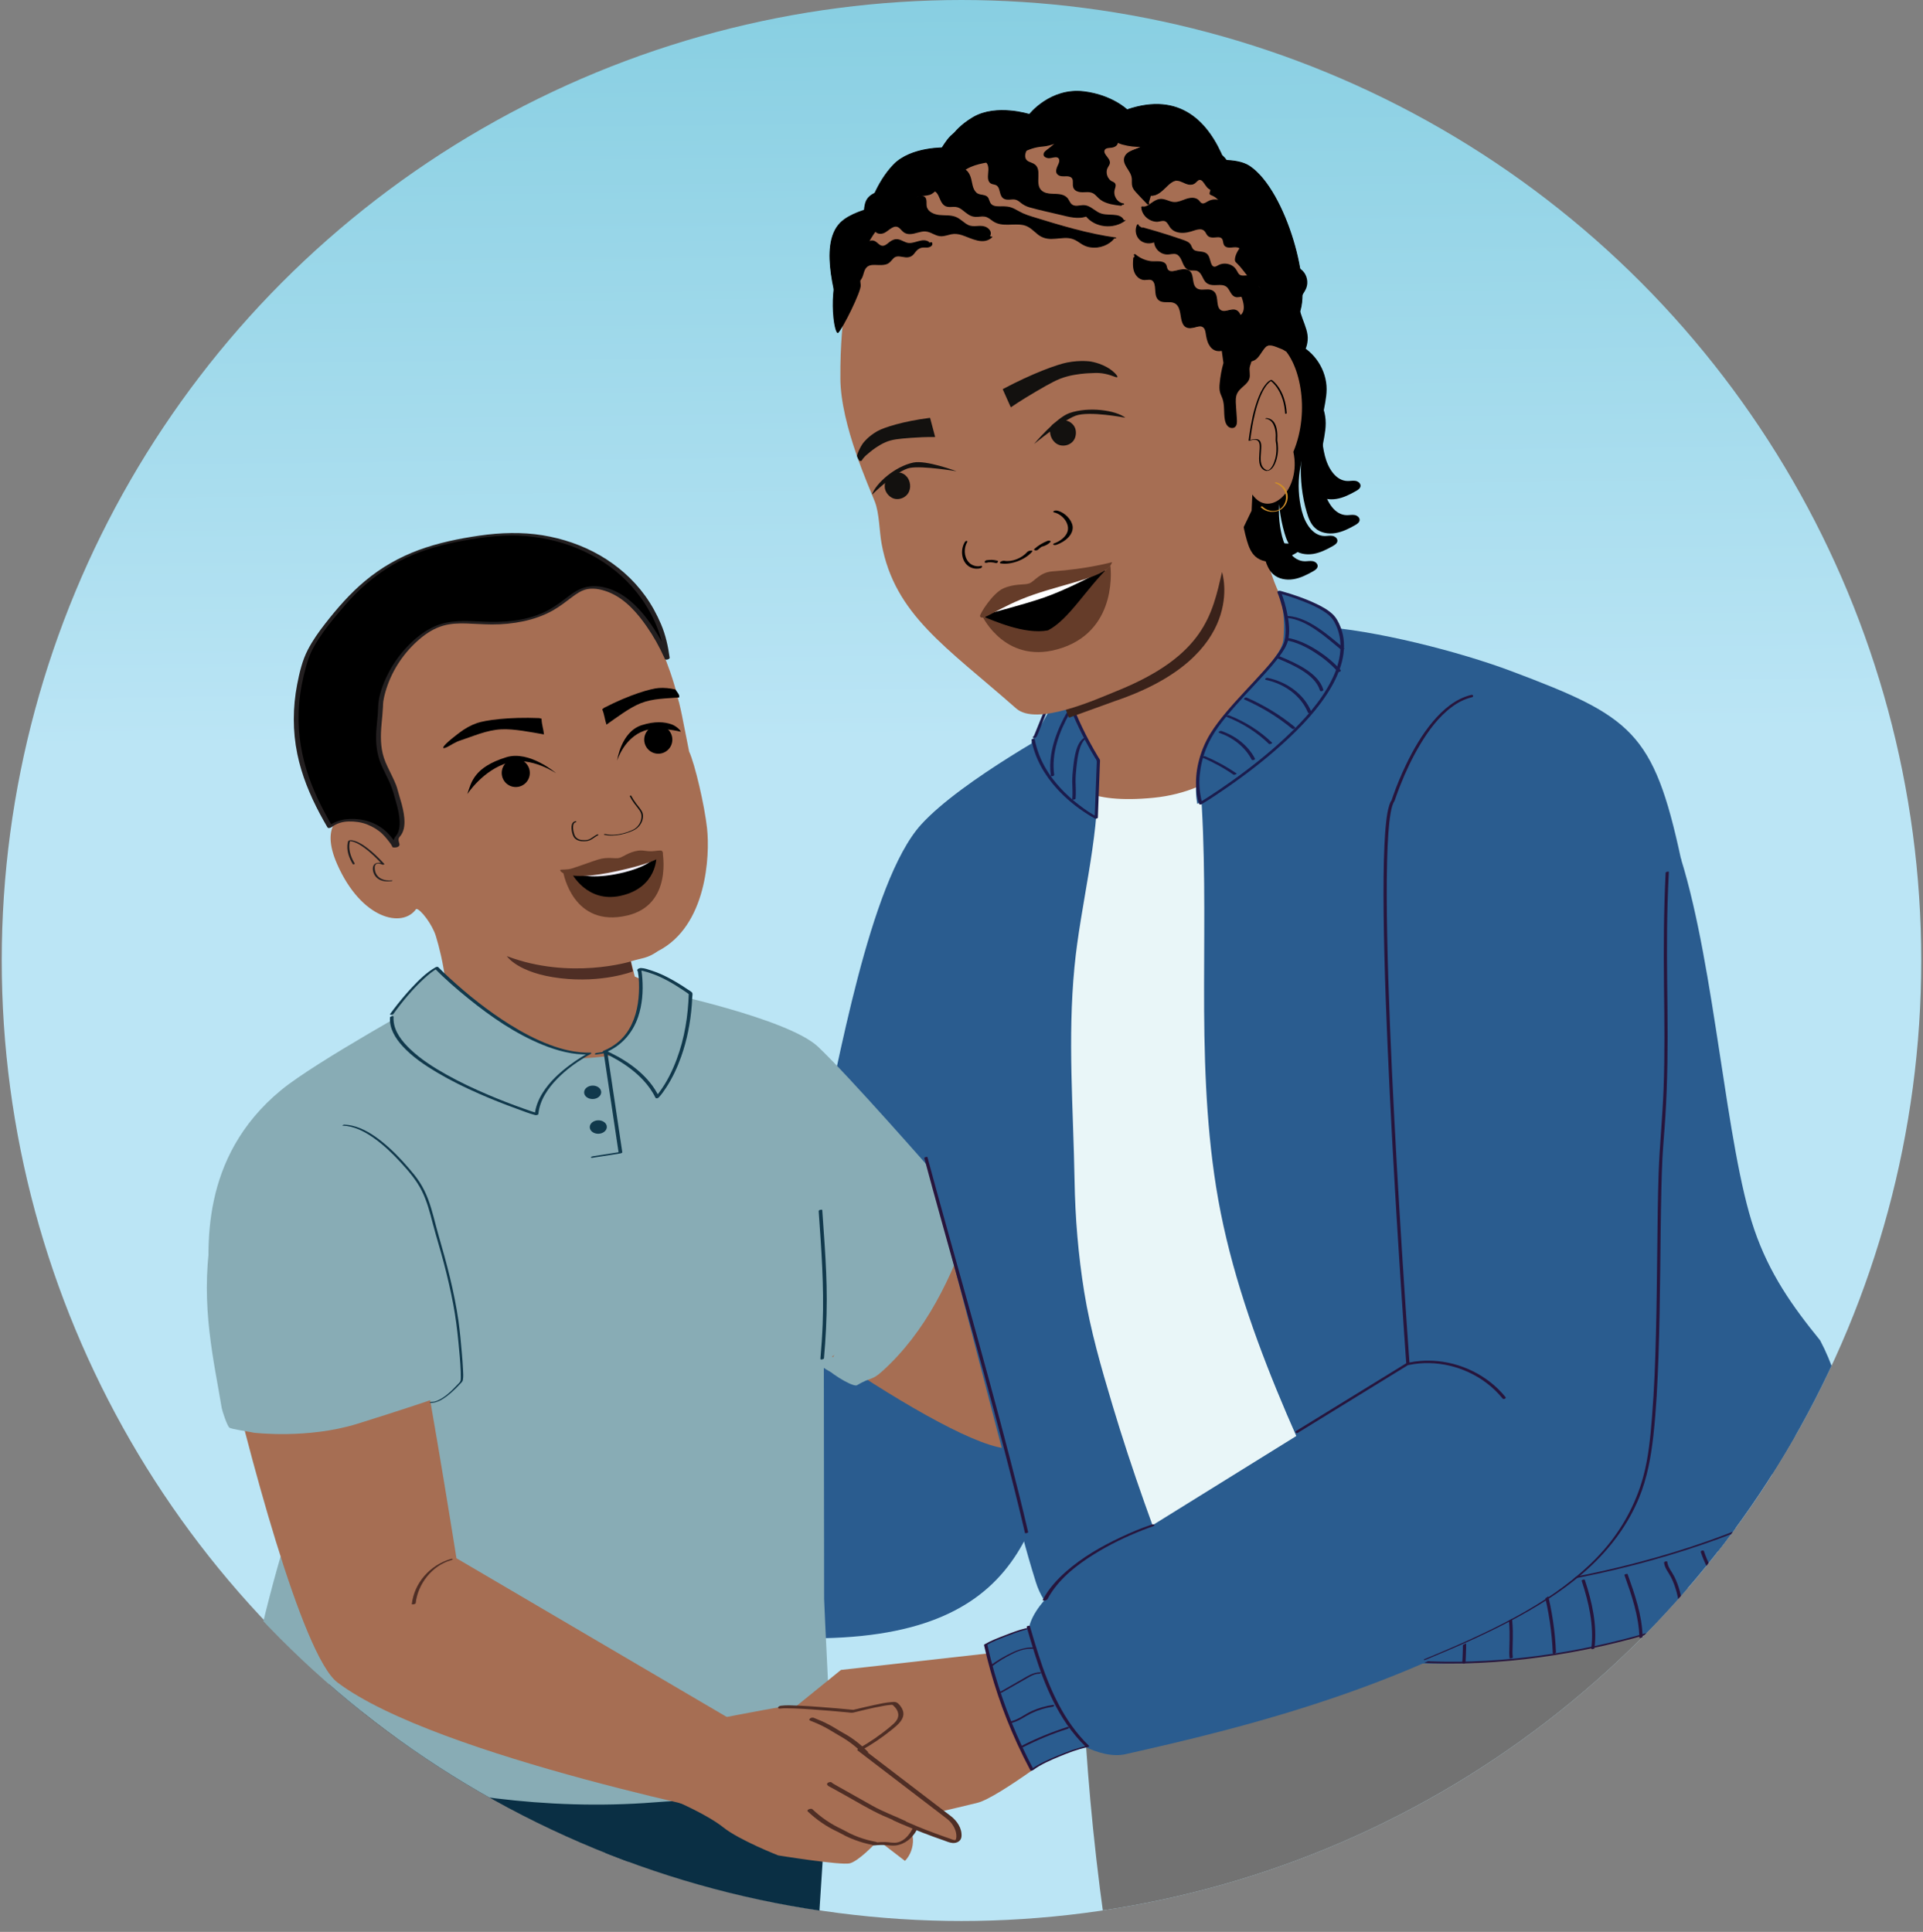 <?xml version="1.0" encoding="UTF-8"?>
<svg xmlns="http://www.w3.org/2000/svg" xmlns:xlink="http://www.w3.org/1999/xlink" viewBox="0 0 1164.24 1169.77">
  <rect x="0" y="0" width="1164.24" height="1169.77" fill="#808080" stroke="none"/>
  <defs>
    <style>
      .cls-1 {
        fill: none;
      }

      .cls-2 {
        fill: #13110f;
      }

      .cls-3 {
        fill: #5e3527;
      }

      .cls-4 {
        fill: #010101;
      }

      .cls-5 {
        fill: #727272;
      }

      .cls-6 {
        fill: #11394c;
      }

      .cls-7 {
        fill: #653c29;
      }

      .cls-8 {
        fill: #231f20;
      }

      .cls-9 {
        fill: #27153c;
      }

      .cls-10 {
        fill: url(#linear-gradient);
      }

      .cls-11 {
        fill: #f1eef7;
      }

      .cls-12 {
        fill: #a66e53;
      }

      .cls-13 {
        fill: #e9f6f8;
      }

      .cls-14 {
        fill: #0a2f44;
      }

      .cls-15 {
        fill: #ce8d2a;
      }

      .cls-16 {
        clip-path: url(#clippath-1);
      }

      .cls-17 {
        stroke: #000;
        stroke-miterlimit: 10;
        stroke-width: .48px;
      }

      .cls-18 {
        fill: #c95744;
      }

      .cls-19 {
        fill: url(#linear-gradient-2);
        opacity: .5;
      }

      .cls-20 {
        fill: #661d0d;
      }

      .cls-21 {
        fill: #fff;
      }

      .cls-22 {
        fill: #88acb5;
      }

      .cls-23 {
        fill: #3a221a;
      }

      .cls-24 {
        fill: #1b1c4d;
      }

      .cls-25 {
        fill: #2a5c8f;
      }

      .cls-26 {
        clip-path: url(#clippath);
      }

      .cls-27 {
        fill: #4f2e25;
      }
    </style>
    <clipPath id="clippath">
      <circle class="cls-1" cx="581.59" cy="581.59" r="581.59"/>
    </clipPath>
    <linearGradient id="linear-gradient" x1="582.57" y1="574.95" x2="569.28" y2="-588.16" gradientUnits="userSpaceOnUse">
      <stop offset=".11" stop-color="#bbe5f5"/>
      <stop offset=".63" stop-color="#76c7db"/>
    </linearGradient>
    <clipPath id="clippath-1">
      <ellipse class="cls-1" cx="580.8" cy="2106.6" rx="581.59" ry="580.55"/>
    </clipPath>
    <linearGradient id="linear-gradient-2" x1="1236.13" y1="2288.05" x2="2802.61" y2="2288.05" gradientTransform="translate(-1650.13 -70.91) rotate(90) scale(1 -1)" gradientUnits="userSpaceOnUse">
      <stop offset="0" stop-color="#f0ebe0"/>
      <stop offset=".18" stop-color="#eee8dd" stop-opacity=".99"/>
      <stop offset=".33" stop-color="#e8e1d4" stop-opacity=".97"/>
      <stop offset=".46" stop-color="#ded4c5" stop-opacity=".93"/>
      <stop offset=".59" stop-color="#d0c2b0" stop-opacity=".88"/>
      <stop offset=".72" stop-color="#bdab95" stop-opacity=".82"/>
      <stop offset=".84" stop-color="#a78e73" stop-opacity=".73"/>
      <stop offset=".96" stop-color="#8d6d4d" stop-opacity=".64"/>
      <stop offset="1" stop-color="#83603d" stop-opacity=".6"/>
    </linearGradient>
  </defs>
  <g id="Layer_2" data-name="Layer 2">
    <g class="cls-26">
      <circle class="cls-10" cx="582.64" cy="581.59" r="581.59"/>
      <path class="cls-14" d="M212.49,1646.31s-12.41,8.91,19.79,12.04c17.94,1.74,58.65,3.31,76.65,3.28,17.79-.02,18.12,1.1,35.55-2.92,5.52-1.27,2.58-2.01,8.04-3.49l13.13-235.1,5.9-261.77,38.34-133.18-255.63-6.37-5.91,18.46c-4.96,37.03-4.71,74.62.73,111.58l43.98,165.75s19.84,313.29,19.43,331.71Z"/>
      <path class="cls-14" d="M411.95,1644.07c23.38-1.72,36.4,3.77,53.34-10.38l37.48-579.82-129.5-35.06-40.31,614.57c25.96.24,53,12.6,78.99,10.68Z"/>
      <path class="cls-5" d="M1053.17,1978.34c13.98-6.06,22.66-48.57,20.92-63.7-6.49-56.35-10.64-154.28-12.97-321.55-1.17-84.35,4.21-208.74,26.82-284.12,21.92-73.09,56.85-130.6,59.58-202.85,5.51-146.38-28.24-190.54-69.99-249.94l-415.9,32.48-6.36,66.74c-1.75,33.74-.11,121.34,16.1,227.06,12.4,80.91,38.9,302.99,44.54,390.02l52.22,379.11c1.58,10.98,11.8,28.56,22.65,30.84,24.77,5.21,82.99,1.63,107.1-9.11,1.93-.86-3.99,18.3,19.4,19.78,39.09,2.48,71.78,13.05,135.89-14.75Z"/>
      <path class="cls-12" d="M623.1,463.61c11.22-7.92,22.51-21.78,23.41-22.97.54-.71,1.08-1.44,1.3-2.28.33-1.28-.14-2.58-.61-3.8-13.11-34.02-27.15-67.67-41.4-101.24l152.31-63.61s.96,80.31,27.17,105.62c.35.33,5.18,3.66,5.18,3.66l41.43,10.66c-14.82,24.22-15.75,40.98-37.04,59.38-22.8,19.7-37.99,70.2-67.03,79.13-16.32,5.02-33.34,7.27-50.29,9.31-11.24,1.35-25.78-32.82-33.49-34.34-5.75-4.5-11.13-9.75-15.77-15.49-4.35-9.22-7.38-12.63-5.17-24.03Z"/>
      <path class="cls-13" d="M593.15,720.6c2.37,71.83,13.46,91.88,30.96,105.8,22.41,17.83,17.37,21.46,30.18,37.15,25.33,31.03,24.82,56.14,22.65,110.2,0,0,142.07,37.13,235.07,22.33,93-14.8,182.01-72.92,182.01-72.92-54.09-73.67-67.19-116.58-67.19-116.58l-13.16-157.16-9.74-80.38c-9.57-82.71-33.28-143.49-126.38-163.02l-81.52-26.31s-18.74,95.58-97.72,103.35c-78.97,7.76-52.1-44.27-52.1-44.27,0,0-56.42,30.77-71.14,49.6-14.72,18.83-36.66,55.93-36.64,108.97.02,53.04-19.4,123.36-21.75,132.74-2.35,9.38,77.54,14.13,77.54,14.13"/>
      <path class="cls-25" d="M479.22,872.08l146.87,44.35,5.94-294.19,8.07-125.72,6.39-58.9s-64.07,34.47-88.77,61.6c-31.59,34.69-50.85,150.2-60.39,189.18l-18.11,183.68Z"/>
      <path class="cls-12" d="M428.09,501.64c-1.5-13.74-7.32-38.89-10.88-46.6-1.2-6.25-2.63-13.5-4.41-22.24-.51-2.53-1.08-4.95-1.65-7.34-.41-1.2-.72-2.43-.92-3.68-10.88-42.07-29.83-61.11-29.83-61.11-24.17-24.07-59.25-33.45-92.15-24.63-38.91,9.56-68.86,41.23-81.89,69.27-6.48,13.89-7.62,29.69-3.19,44.36,3.76,12.55,9.93,26.2,16.47,39.28-13.8,2.43-26.09,10.33-15.48,34.39,14.64,33.18,39.45,38.93,47.83,27.03,2.52-.11,9.71,9.32,11.9,16.44,4.2,13.63,9.17,38.4,5.06,52.06l1.25,3.87c40.12,40.91,70.81,41.96,165.29-8.73l-51.19-22.72-2.28-9.22c7.53-2.24,9.91-1.75,16.34-6.18,29.65-15.19,31.49-58.04,29.72-74.24Z"/>
      <path d="M748.37,245.88c10.67,4.66,18.07,16,18.04,27.64-.01,5.44-1.49,10.75-2.27,16.13-1.17,8.05-.75,16.33,1.23,24.23,1.79,7.18,6.45,15.17,13.86,15.22,1.58.01,3.17-.36,4.73-.08,1.55.28,3.13,1.54,2.98,3.12-.13,1.38-1.47,2.29-2.67,2.97-3.77,2.14-7.72,4.15-12.01,4.84-4.28.69-9-.1-12.22-3.01-2.73-2.46-4.07-6.07-5.1-9.59-2.82-9.62-4-19.72-3.49-29.73.54-10.51,2.78-21.75-2.14-31.05"/>
      <path class="cls-25" d="M564.27,578.04c1.92-8.6-28.33,197.25-35.28,244.54-.84,5.73-5.26,10.26-10.96,11.26l-265.01,37.92c-6.79,1.19-13.64,7.76-13.24,14.64,1.02,17.74.21,51.87-3.66,73.76-1.45,8.19,15.96,14.08,24.27,14.17,48.31.53,187.07,16.01,212.31,17.21,146.69,7.01,156.36-65.93,172.07-144.24,5.25-26.16-3.54-197.3-24.68-210.12-3.97-2.41-20.48-31.64-48.21-44.17-5.73-2.59-8.97-8.84-7.6-14.98Z"/>
      <path class="cls-22" d="M231.35,925.43c12.8,4.46,25.51,6.57,38.98,7.69,26.65,2.22,53.26,1.08,79.94.45,35.9-.84,71.91-.97,107.65-4.09l7.8-3.58c8.61-17.71,15.31-59.28,17.71-106.75,5.19-.03,18.59,13.78,23.26,12.24,37.64-12.43,58.29-121.67,58.29-121.67,0,0-51.46-58.77-69.78-75.98-18.32-17.21-95.95-33.49-95.95-33.49,25.68,23.72-12.13,35.55-12.13,35.55-33.23,9.18-114.85,10.74-125.5-31.84,0,0-70.56,38.89-91.45,56.12-49.62,40.92-44.67,96.44-42.98,123.4,1.53,24.53,45,50.59,45,50.59,6.67,2.19,52.47,89.04,59.15,91.37Z"/>
      <path class="cls-12" d="M660.12,844.93c-4.6-25.53-6.52-51.37-7.55-77.26l-34.54,8.99s-20.57-16.84-46.99-38.8c-5.82,12.23-12.45,24.07-19.94,35.29-12.42,18.6-28,36.57-47.4,48.24,45.17,30.48,90.55,56.31,108.03,55.75,14.81-.48,32.99-5.19,52.62-12.43-1.6-6.55-3.02-13.14-4.22-19.78Z"/>
      <path class="cls-27" d="M589.27,748.64c-7.41,10.21-7.96,24.53-1.42,35.3.41.67,2.71-.08,2.2-.93-6.34-10.44-5.73-24.44,1.43-34.31.63-.87-1.75-.69-2.21-.06h0Z"/>
      <rect class="cls-3" x="219.23" y="1002.6" width="132.45" height="49.91"/>
      <path class="cls-27" d="M381.84,582.16s-36.56,11.34-74.99-3.22c0,0,6.56,10.29,32.29,13.37,25.73,3.08,44.07-4.12,44.07-4.12l-1.37-6.04Z"/>
      <ellipse cx="398.52" cy="447.82" rx="8.54" ry="8.51" transform="translate(-56.64 837.93) rotate(-88.93)"/>
      <path d="M406.79,438.66c-4.53-1.63-10.36-2.07-18.25.43-12.63,4.01-14.89,21.47-14.89,21.47,0,0,4.11-13.86,16.49-18.13,5.96-2.06,16.82-.71,22.02.64-.4-1.2-2.63-3.28-5.37-4.41Z"/>
      <path class="cls-8" d="M214.81,522.95c-2.13-3.48-3.65-7.55-3.28-11.69.04-.5.12-1,.23-1.49.03-.11.24-.62.2-.71.12.25-.81.17-.46.23.88.15,1.82.18,2.76.5,2.22.78,4.25,2.07,6.14,3.44,4.12,2.98,7.77,6.6,11.22,10.32l1.03-.45c-1.44-.62-3.2-.96-4.73-.49-1.96.61-2.36,2.48-2.13,4.32.26,2.03,1.37,3.91,3.02,5.1,2.37,1.71,5.41,1.85,8.2,1.52.5-.06,1.03-.58.2-.49-4.25.5-8.86-.95-10.07-5.49-.33-1.25-.62-3.65.71-4.45,1.02-.62,2.81.02,3.82.46.19.08,1.27-.19,1.03-.45-3.39-3.66-6.97-7.21-11-10.16-2.03-1.49-4.23-2.89-6.63-3.71-.99-.33-2.07-.59-3.12-.5-.99.09-1.23.48-1.43,1.45-.91,4.54.75,9.21,3.1,13.04.19.31,1.29-.12,1.17-.31h0Z"/>
      <ellipse cx="312.24" cy="467.99" rx="8.54" ry="8.51" transform="translate(-161.48 771.47) rotate(-88.93)"/>
      <path d="M336.79,468.28s-16.28-14.09-30.2-9.79c-19.6,6.06-21.24,15.11-23.67,22.37,0,0,9.58-14.78,24.85-19.08,13.85-3.91,29.03,6.5,29.03,6.5Z"/>
      <path class="cls-7" d="M372.71,522.68c-11.97,2.64-31.68,5.57-31.68,5.57,0,0,5.78,33.91,38.86,26.06,27.66-6.57,21.18-38.68,21.18-38.68,0,0-16.4,4.41-28.37,7.05Z"/>
      <path d="M372.83,522.66c-5.69,1.26-26.94,5.71-26.94,5.71,0,0,9.25,18.59,29.84,14.05,22.32-4.93,21.71-23.9,21.71-23.9l-24.61,4.14Z"/>
      <path class="cls-11" d="M373.65,525.23c-5.69,1.26-23.22,4.15-23.22,4.15,0,0,7.84,3.19,24.92-.58,17.08-3.77,20.93-9.36,20.93-9.36l-22.63,5.78Z"/>
      <path class="cls-7" d="M400.93,515.48c-.13-.62-1.43-.61-4.31-.22-4.8.65-6.71-.7-10.18-.2-5.92.85-9.13,3.89-11.67,4.45-2.53.56-6.72-.84-12.46.88-3.36,1.01-11.54,4.07-16.17,5.5-2.78.86-6.32.53-6.9.81-.8.38,2.87,7.7,34.72.67,31.85-7.03,27.13-11.04,26.95-11.88Z"/>
      <path d="M327.88,435.26c-.02-.3-1.2-.14-1.23-.44-18.94-.77-32.91,1.28-37.85,3-3.76,1.3-7.28,3.3-10.52,5.75,0,0-8.98,6.62-9.84,8.8-.86,2.18,5.81-2.01,5.81-2.01,1.47-.68,2.43-1.37,3.97-1.86,8.44-2.73,16.32-6.44,25.2-6.89,7.59-.43,18.33,1.77,25.91,3.07-.32-3.26-1.42-6.14-1.45-9.41Z"/>
      <path d="M411.24,421.44c-.05-.24-.11-.48-.19-.71-.32-.65-.72-1.25-1.16-1.84-.35-.47-.69-.94-1.01-1.42-3.35-.78-6.74-1.13-10.06-.88-4.88.37-17.55,3.97-33.31,12.1.09.29-.97.6-.87.89,1.28,3,1.5,6.07,2.53,9.18,5.91-4.15,14.14-10.39,20.75-12.97,7.46-2.96,15.34-2.79,23.31-3.51,0-.28.03-.56,0-.85Z"/>
      <g>
        <path d="M238.97,512.35c-.11-.2-.15-.41-.27-.61-3.01-4.5-6.25-8.57-11.12-11.19-2.23-1.2-4.85-2.49-7.43-3.01-2.59-.52-5.38-1.15-8.05-.89-3.83-.06-7.42.84-10.76,2.71-.55.4-1.09.81-1.64,1.22-16.31-27.89-27.92-59.07-14.55-101.07,3.87-12.1,17.82-27.72,22.04-32.68,25.67-29.76,52.98-37.85,87.82-42.45,40.38-5.32,83.17,11.4,101.56,49.15,4.43,9.1,6.06,15.06,7.41,25.08,0,0-14.35-34.42-36.03-41.34-21.68-6.92-21.21,10.6-48.02,17.49-31.07,7.86-45.29-6.69-67.27,12.2-20.06,17.3-22.16,38.83-22.16,38.83-.3,14.4-4.41,24.93,3.04,39.62,1.79,3.49,3.42,7.06,4.96,10.67,1.81,6.81,4.52,13.45,4.87,20.56.18,3.49-.26,7.26-2.69,9.96-2.62,2.9,1.87,6.11-1.72,5.74Z"/>
        <path class="cls-8" d="M240.42,511.96c-.74-1.69-2.04-3.23-3.18-4.67-1.22-1.54-2.55-3.01-4.03-4.31-3-2.61-6.8-4.67-10.61-5.79-4.04-1.19-8.28-1.57-12.48-1.2s-8.17,1.86-11.58,4.4l2.6-.2c-6.33-10.83-11.93-22.14-15.61-34.16-3.94-12.84-5.53-26.31-4.42-39.71.64-7.74,2.11-15.39,4.23-22.86.9-3.16,1.88-6.25,3.32-9.2s3-5.5,4.73-8.11c3.27-4.94,6.94-9.61,10.74-14.15,3.48-4.16,7.01-8.29,10.83-12.14,8.98-9.05,19.34-16.69,30.91-22.09,10.95-5.12,22.67-8.27,34.54-10.42,12.43-2.25,24.97-3.84,37.62-2.8s24.21,4.02,35.32,9.16c10.94,5.06,20.91,12.21,28.97,21.2,8.56,9.54,15.32,21.4,18.38,33.9.82,3.36,1.37,6.78,1.84,10.21l2.9-.78c-2.02-4.84-4.57-9.5-7.29-13.98-5.13-8.47-11.32-16.79-19.43-22.63-7.49-5.39-17.83-8.78-26.8-5.22-3.68,1.46-6.82,3.94-9.94,6.33-3.99,3.04-8.08,5.91-12.65,8.02-11.66,5.36-24.67,6.23-37.31,5.62-9.87-.47-19.77-1.18-29.03,2.96-5.78,2.59-10.85,6.55-15.3,11.02s-8.62,9.91-11.74,15.69c-3.25,6-6.12,12.9-6.85,19.76-.24,2.28-.21,4.62-.4,6.91-.29,3.38-.68,6.75-.89,10.14-.43,7,.28,13.84,3.07,20.33,1.62,3.77,3.61,7.38,5.26,11.14s2.62,7.77,3.73,11.67,1.99,7.68,2.1,11.64c.05,1.77-.08,3.56-.58,5.26-.23.8-.54,1.58-.97,2.3s-1.08,1.34-1.52,2.07c-.55.92-.61,1.95-.38,2.99.09.42.25.82.35,1.23.03.1.05.45.12.53.02.03-.03.15-.02.16-.23-.15,1.87-.48.91-.55-.67-.05-1.54.06-2.05.55-.38.36-.41.88.25.93,1.12.09,2.49.08,3.37-.74.64-.59.42-1.29.2-2.03-.31-1.06-.6-2.17,0-3.2.37-.64.95-1.15,1.34-1.78.45-.72.82-1.5,1.1-2.3,1.14-3.31.89-7.05.36-10.45-.6-3.87-1.75-7.62-2.88-11.36-.58-1.89-1.01-3.89-1.7-5.74s-1.64-3.75-2.49-5.59c-1.71-3.67-3.71-7.21-4.96-11.08-2.14-6.66-2.05-13.5-1.42-20.39.31-3.42.68-6.83.85-10.25.06-1.13.03-2.25.2-3.37.41-2.77,1.14-5.51,2-8.17,3.74-11.46,10.75-21.79,19.9-29.61,4.25-3.64,9.07-6.71,14.5-8.23,4.51-1.27,9.2-1.44,13.86-1.3,5.15.15,10.29.58,15.45.6,6.39.03,12.76-.58,19.01-1.9s12.53-3.48,18.18-6.71c4.02-2.29,7.63-5.14,11.32-7.91,2.82-2.12,5.85-4.24,9.39-4.89,4.6-.84,9.66.45,13.87,2.28,9.27,4.04,16.38,12.22,22.02,20.36,4.06,5.85,7.6,12.11,10.51,18.61.16.35.31.7.46,1.05.37.9,3.03.19,2.9-.78-.95-6.96-2.43-13.71-5.18-20.2-2.57-6.07-5.76-11.89-9.62-17.25-7.24-10.06-16.71-18.35-27.43-24.53s-22.62-10.18-34.8-12.16-25.38-1.62-38.07.22c-12.51,1.82-24.99,4.36-36.87,8.75s-22.71,10.62-32.35,18.64c-9.11,7.58-17,16.64-24.27,25.98-3.87,4.96-7.54,10.14-10.44,15.74-3.36,6.47-5.07,13.82-6.45,20.93-2.71,13.95-2.79,28.34.09,42.27,2.63,12.71,7.59,24.78,13.68,36.21,1.46,2.74,2.98,5.45,4.55,8.13.48.82,2.03.23,2.6-.2,3.04-2.26,6.45-3.27,10.23-3.36s7.78.41,11.34,1.86c3.29,1.34,6.39,3.13,8.97,5.59,1.14,1.09,2.18,2.27,3.16,3.51,1.06,1.34,2.3,2.78,2.98,4.35.41.93,3.25.03,2.9-.78Z"/>
      </g>
      <path class="cls-2" d="M365.78,505.46c3.24.75,6.67.55,9.91-.1,1.76-.35,3.49-.85,5.18-1.47,1.28-.47,2.6-.99,3.76-1.71,2.08-1.3,3.68-3.31,4.33-5.69.32-1.19.48-2.51.21-3.73-.22-.98-.72-1.85-1.28-2.67-.8-1.15-1.71-2.21-2.56-3.32-1.18-1.56-2.24-3.2-3.15-4.93-.15-.29-1.04.01-.92.25.78,1.5,1.68,2.94,2.67,4.31.76,1.05,1.58,2.04,2.37,3.07.62.8,1.22,1.62,1.62,2.55s.52,1.98.41,3.02c-.26,2.56-1.54,4.88-3.58,6.44-.86.66-1.84,1.11-2.84,1.53-1.57.67-3.2,1.21-4.85,1.62-3.47.86-7.19,1.19-10.7.38-.2-.05-.5.04-.65.17-.14.13-.11.25.08.29h0Z"/>
      <path class="cls-2" d="M348.49,497.22c-3.29.52-2.57,5.19-1.94,7.45.17.61.38,1.22.67,1.79.39.77,1.04,1.42,1.76,1.88,1.81,1.14,4.09,1.18,6.15.95,1.31-.15,2.43-.67,3.53-1.37s2.12-1.54,3.31-2.1c.18-.08.34-.3.21-.49s-.45-.16-.63-.08c-.98.46-1.86,1.1-2.75,1.71-.83.58-1.7,1.17-2.69,1.46s-2,.3-2.97.28-1.87-.17-2.73-.52-1.64-.98-2.17-1.79c-.26-.41-.43-.86-.59-1.32-.44-1.32-.71-2.74-.7-4.13,0-.69.08-1.42.37-2.06.11-.25.29-.51.46-.66.21-.18.4-.27.62-.3.21-.03.48-.14.51-.38.02-.22-.24-.35-.43-.32h0Z"/>
      <path class="cls-22" d="M165.33,773.13s17.9,124.29,5.11,167.44c-13.48,45.48-25.64,106.61-25.64,106.61,0,0,117.32,54.86,251.49,44.13,73.77-5.9,117.09,11.42,108.87-18.9-2.12-7.82-6.21-104.12-6.21-104.12l-.21-167.31-333.43-27.86Z"/>
      <path class="cls-6" d="M498.85,822.47c1.05-11.89,1.69-23.8,1.68-35.74,0-10.87-.54-21.73-1.24-32.58-.46-7.15-.97-14.29-1.47-21.43-.04-.55-2.22-.14-2.17.58,1.58,22.72,3.32,45.43,2.43,68.21-.28,7.1-.77,14.2-1.39,21.28-.06.72,2.1.29,2.16-.33h0Z"/>
      <g>
        <path class="cls-22" d="M237.13,614.02s15.11-21.15,27.11-28.01c0,0,51.92,53.21,92.67,51.9,0,0-30.13,15.53-32.09,36.78,0,0-90.1-28.21-87.65-58.87"/>
        <path class="cls-6" d="M238.13,614.01c5.49-7.67,11.69-15.1,18.63-21.49,2.51-2.31,5.17-4.52,8.14-6.24l-1.67.14c6.33,6.49,13.26,12.47,20.3,18.17,13.71,11.11,28.63,21.41,45.05,28.07,8.83,3.58,18.31,6.09,27.9,5.82l-.22-.82c-3.7,1.91-7.21,4.25-10.57,6.7-6.56,4.77-12.81,10.44-17.15,17.35-2.51,4-4.32,8.43-4.79,13.15l1.96-.65c-2.97-.93-5.91-1.96-8.84-3-7.14-2.54-14.22-5.28-21.19-8.24-8.7-3.7-17.28-7.73-25.53-12.36-7.76-4.35-15.42-9.24-21.88-15.41-4.78-4.57-9.48-10.39-9.99-17.26-.06-.76-.06-1.51,0-2.27s-2.11-.34-2.16.31c-.5,6.72,3.25,12.72,7.62,17.49,5.9,6.43,13.31,11.43,20.77,15.87,8.26,4.91,16.92,9.14,25.72,13,7.42,3.26,14.97,6.25,22.59,9.01,3.61,1.31,7.28,2.8,11,3.78.05.01.11.03.16.05.43.14,1.89,0,1.96-.65.82-8.4,5.82-15.64,11.59-21.51,4.87-4.95,10.51-9.17,16.44-12.77,1.19-.72,2.4-1.44,3.64-2.08.62-.32.47-.84-.22-.82-8.48.25-16.86-1.81-24.74-4.79-8.52-3.22-16.6-7.55-24.3-12.38-12.97-8.14-25.04-17.74-36.3-28.11-2.29-2.11-4.58-4.25-6.76-6.48-.37-.38-1.32-.06-1.67.14-5.49,3.17-10.13,7.78-14.42,12.39-3.88,4.17-7.51,8.57-10.96,13.1-.7.92-1.4,1.85-2.08,2.79-.52.73,1.63.5,2.01-.02h0Z"/>
      </g>
      <g>
        <path class="cls-22" d="M387.24,587.84s6.93,37.72-21.31,48.93c0,0,23.29,9.38,31.94,27.51,0,0,19.01-19.72,20.24-62.78,0,0-12.22-9.05-22.98-12.72-10.77-3.67-7.89-.95-7.89-.95Z"/>
        <path class="cls-6" d="M386.16,588.13c.78,4.26.87,8.72.66,13.03-.41,8.63-2.49,17.52-7.67,24.59-3.48,4.75-8.24,8.26-13.68,10.45-.62.25-.9.96-.18,1.25,2.56,1.03,5.51,2.61,8.08,4.1,5.84,3.39,11.37,7.47,15.99,12.42,2.95,3.17,5.53,6.7,7.42,10.61.35.73,1.52.46,1.98-.02,1.77-1.84,3.24-4.02,4.63-6.14,3.77-5.79,6.71-12.11,9.01-18.62,3.57-10.08,5.61-20.65,6.43-31.3.12-1.6.22-3.21.29-4.82.04-.86.41-2.15-.23-2.8-.71-.7-1.73-1.23-2.55-1.79-4.14-2.82-8.44-5.45-12.93-7.7-2.9-1.46-5.88-2.71-8.97-3.72-1.99-.65-4.16-1.45-6.28-1.52-1.17-.04-3.28.85-1.92,2.16.65.62,2.7-.24,2-.92-.09-.08-.16-.18-.23-.28.09.13-.07-.1-.03-.11.2-.06-.69.69-.57.58-.11.09-.01,0,.34.04.5.05.99.15,1.47.27,1.7.4,3.37.94,5.03,1.5,6.74,2.29,13.01,5.97,18.92,9.88,1.38.91,2.75,1.84,4.08,2.83l-.25-.49c-.41,13.52-2.56,27.09-7.32,39.79-2.6,6.95-5.94,13.77-10.37,19.74-.73.99-1.49,1.99-2.35,2.88l1.98-.02c-5.82-12.05-17.43-20.73-29.23-26.47-1.04-.51-2.09-1-3.16-1.43l-.18,1.25c9.74-3.92,16.65-11.77,19.98-21.64,2.5-7.41,3.09-15.42,2.53-23.18-.12-1.66-.27-3.33-.57-4.97-.17-.91-2.35-.36-2.17.58Z"/>
      </g>
      <path class="cls-6" d="M361.04,638.49c1.79-.27,3.57-.55,5.36-.82l-.9-.19c1.02,6.84,2.04,13.69,3.07,20.53,1.63,10.91,3.26,21.81,4.89,32.72l1.12,7.5,1.27-.77c-5.6.87-11.19,1.74-16.79,2.62-.29.05-1.23.25-1.26.65-.03.42.63.35.9.31,5.6-.87,11.19-1.74,16.79-2.62.28-.04,1.34-.29,1.27-.77-1.02-6.84-2.04-13.69-3.07-20.53-1.63-10.91-3.26-21.81-4.89-32.72l-1.12-7.5c-.04-.3-.74-.21-.9-.19-1.79.27-3.57.55-5.36.82-.29.04-1.23.25-1.26.65-.03.42.63.35.9.31h0Z"/>
      <ellipse class="cls-6" cx="358.84" cy="661.39" rx="5.17" ry="4.07" transform="translate(-17.78 9.96) rotate(-1.55)"/>
      <ellipse class="cls-6" cx="362.25" cy="682.41" rx="5.17" ry="4.07" transform="translate(-18.35 10.06) rotate(-1.55)"/>
      <path class="cls-22" d="M566.5,708.29s19.71,15.84,19.71,15.84c1.63,1.31,1.16,6.32,1.11,7.98-.33,11.19-4.8,22.65-9.13,32.8-6.96,16.32-15.44,32.1-26.31,46.15-5.39,6.96-11.34,13.48-17.89,19.36-6.42,5.77-6.39,3.12-15.4,8.47-3.58.55-18.55-9.01-19.61-12.24-.34-1.05,2.53-.23,3.3-1.07"/>
      <path class="cls-12" d="M276.35,943.51s-12.99-82.48-23.85-139.14c-37.6,7.21-80.36,6.31-118.69,2.85,15.93,70.49,49.18,195.38,70.48,211.49,59.82,45.23,254.63,83.37,254.63,83.37l8.84-46.15-191.41-112.41Z"/>
      <path class="cls-27" d="M272.8,944.01c-12.37,3.63-22.04,14.4-23.49,27.34-.03.27,2.29.06,2.37-.63,1.31-11.7,9.89-22.66,21.31-26.01.18-.05,1.22-.34,1.09-.67s-1.08-.09-1.28-.03h0Z"/>
      <path class="cls-22" d="M127.36,750.95c-6.04,39.7,2.2,73.26,6.86,101.54.3,1.8,3.25,10.74,4.63,11.93,1.19,1.03,13.3,2.62,14.8,3.09,0,0,32.55,4,62.83-5.44,30.28-9.44,45.13-14.65,45.13-14.65,7.47.57,18.89-11.03,18.89-11.03,2.79-6.95-.73-19.66-1.42-27.12-1.76-19.13-7.27-41.38-12.78-59.78-4.44-14.84-5.53-26.26-15.34-38.26-9.8-12-26.42-29.58-41.91-29.95"/>
      <path class="cls-6" d="M260.27,849.46c5,.29,9.7-3.42,13.24-6.52,1.8-1.58,3.5-3.26,5.12-5.03.64-.69,1.43-1.33,1.61-2.28.38-2.05.19-4.27.09-6.34-.14-3.12-.39-6.24-.65-9.35-.58-6.75-1.16-13.52-2.12-20.23-2.52-17.55-7.09-34.67-12.03-51.66-2.14-7.35-3.67-14.9-6.39-22.06-1.34-3.53-3-6.93-5.04-10.1s-4.24-5.78-6.58-8.5c-4.93-5.74-10.22-11.24-16.12-15.99-5.39-4.34-11.55-8.33-18.39-9.85-1.51-.34-3.06-.53-4.61-.58-.32-.01-1.65.59-.93.61,6.8.22,13.12,3.5,18.59,7.32,6.04,4.22,11.41,9.38,16.39,14.8,4.86,5.29,9.63,10.79,12.88,17.25s4.99,13.42,6.81,20.34c2.07,7.85,4.5,15.59,6.56,23.44,2.2,8.35,4.16,16.76,5.75,25.25,1.39,7.44,2.35,14.92,3.07,22.45.57,5.97,1.18,11.94,1.41,17.94.04,1.18.07,2.36.04,3.53-.02.73.02,1.61-.22,2.32-.29.83-1.3,1.65-1.92,2.32-3.47,3.7-7.48,7.67-12.23,9.63-1.08.45-2.2.73-3.37.67-.32-.02-1.65.57-.93.61h0Z"/>
      <path d="M759.17,256.64c10.67,4.66,18.07,16,18.04,27.64-.01,5.44-1.49,10.75-2.27,16.13-1.17,8.05-.75,16.33,1.23,24.23,1.79,7.18,6.45,15.17,13.86,15.22,1.58.01,3.17-.36,4.73-.08,1.55.28,3.13,1.54,2.98,3.12-.13,1.38-1.47,2.29-2.67,2.97-3.77,2.14-7.72,4.15-12.01,4.84-4.28.69-9-.1-12.22-3.01-2.73-2.46-4.07-6.07-5.1-9.59-2.82-9.62-4-19.72-3.49-29.73.54-10.51,2.78-21.75-2.14-31.05"/>
      <path class="cls-20" d="M578.71,644.33c9.31,8.04,12.49,20.65,12.78,32.5.33,13.31.08,26.63.6,39.95.33,8.46.93,16.9,2,25.3.04.33,1.82-.03,1.77-.47-1.86-14.66-2.28-29.43-2.39-44.19-.05-6.51-.04-13.02-.18-19.53-.12-5.95-.69-11.84-2.47-17.54-1.98-6.35-5.38-12.23-10.44-16.6-.35-.3-1.92.38-1.67.6h0Z"/>
      <path class="cls-12" d="M959.23,531.94c-10.01-59.7-66.2-68.88-106.14-49.58-20.22,9.77-13.02,53.18-13.02,53.18-16.1,82.71-10.36,304.63-8.28,347.92,7.82,1.58,16.13-3.29,23.43-.07,25.54,11.24,37.25.54,53.77,22.88,8.19,11.08,16.01,41.41,20.79,54.54,23.49-30.82,25.91-93.19,29.55-130.17,5.47-55.65,4.9-111.45,5.02-167.27.09-43.27,2.07-88.57-5.12-131.42Z"/>
      <path class="cls-18" d="M827.89,409.75s111.34,7.93,138.02,63.78c26.68,55.84,22.71,168.21,22.71,168.21,0,0-120.26,16.07-182.15-.01-61.9-16.08,21.42-231.97,21.42-231.97Z"/>
      <path class="cls-20" d="M890.63,424.95c-8.76-.32-17.49,2.1-25.47,5.57-8.69,3.78-16.84,9.01-23.87,15.37-3.23,2.92-6.25,6.11-8.86,9.6-2.92,3.92-5.21,8.31-7.56,12.58-4.69,8.52-9.06,17.22-12.85,26.18-5.89,13.9-10.19,28.41-12.14,43.4-1.84,14.11-1.7,28.36-1.3,42.55.52,18.1,1.26,36.18,1.1,54.29-.02,2.75-.07,5.5-.12,8.25.03.06.08.09.15.09,6.17.85,12.35,1.7,18.52,2.55.38.05.9-.04,1.23-.23.11-.06.64-.37.23-.43-5.25-.72-10.51-1.45-15.76-2.17l-1.63-.22c-.21-.03-.82,0-.98-.14s.04-1.69.05-2.14c.03-1.59.05-3.18.07-4.76.06-5.81.05-11.61-.03-17.42-.24-18.36-1.4-36.71-1.31-55.07.08-15.79,1.6-31.47,5.84-46.72,5.53-19.88,14.85-38.64,25.23-56.4,5.13-8.77,13.03-15.89,21.41-21.51,8.88-5.95,19.08-10.76,29.76-12.19,2.37-.32,4.75-.45,7.14-.36.36.01,2-.66,1.15-.69h0Z"/>
      <path class="cls-12" d="M863.45,982.68s26.82,13.05,60.43-15.26c33.61-28.31,7.37-105.65-4.49-138.4-12.17-33.6-90.55,57.81-90.55,57.81l34.6,95.85Z"/>
      <path class="cls-20" d="M962.12,644.62c3.39.12,6.71-.03,10.08-.29,1.73-.14,3.47-.17,5.21-.15,1.95.03,4.05.35,5.88-.5s1.91-2.64,1.63-4.41c-.41-2.6-.88-5.19-1.21-7.81-.7-5.43-1.13-10.9-1.39-16.37-.52-10.9-.38-21.82-.54-32.73s-.24-21.68-.6-32.51c-.4-12.12-1.52-24.26-4.75-35.98-.1-.35-1.86.12-1.77.47,5.5,19.95,4.72,40.71,5.19,61.2.48,20.7-.53,41.65,2.94,62.16.2,1.2.54,2.46.49,3.69-.02.55-.17,1.53-.7,1.88-.68.46-1.73.29-2.49.27-2.01-.06-4.02-.07-6.03.05-3.62.22-7.15.48-10.79.35-.36-.01-2,.65-1.16.68h0Z"/>
      <path class="cls-27" d="M872.16,907.03c-3.42-9.18-8.93-17.63-17.3-22.98-5.43-3.48-11.62-5.3-17.96-6.22-1.92-.28-3.98-.33-5.84-.93-.48-.15-1.74.55-.91.82,1.55.5,3.26.57,4.87.79,2.64.36,5.26.81,7.83,1.51,7.29,1.98,13.83,5.97,18.81,11.67,4.01,4.6,6.89,10.03,9.01,15.73.2.53,1.67.1,1.48-.4h0Z"/>
      <path class="cls-25" d="M846.43,1001.21c3.3-.02,6.6-.19,9.85-.52,13.83-1.37,27.39-4.91,40.58-9.22,24.81-8.11,48.23-19.58,72.61-28.78,14.51-5.47,29.5-9.73,44.24-14.51,16.28-5.27,32.53-10.83,48.13-17.91,7.26-3.29,14.4-6.9,21.18-11.1,6.32-3.92,12.73-8.28,17.94-13.62,8.81-9.03,13.54-20.94,14.84-33.37,1.37-13.1-.78-26.55-4.79-39.04-2.39-7.43-5.42-14.66-9.07-21.57-16.81-20.66-30.79-40.4-39.96-67.39-17.13-50.41-23.54-157.55-44.27-224.14-16.6-77.14-29.95-86.28-102.86-113.72-30.66-11.54-82.48-24.96-117.28-27.01l-19-9.38c2.42,18.43-8.36,47-8.36,47-16.14,25.6-26.66,40.26-44.11,50.31.18,2,.35,4,.51,6.01,3.22,41.09,2.44,82.32,2.38,123.5-.06,40.73.87,81.59,7.27,121.89,6.74,42.44,20.45,83.34,36.68,123.02,16.01,39.16,34.67,77.15,52.88,115.31,7,14.68,13.93,29.41,20.61,44.24Z"/>
      <path class="cls-25" d="M1000.93,529.08c-22.69-45.57-44.42-72.7-79.96-108.67-15.76-15.95-62.58,7.88-84.34,73.67-.74,2.23-1.19,4.54-1.39,6.88-8.02,94.98-.63,274.06,1.92,328.4.05.97.03,1.94-.01,2.9,10.88-.58,21.84.27,32.51,2.42,27.55,5.54,53.38,18.85,74.96,36.71,12.76,10.56,24.3,22.88,33.69,36.62,9.53-40.65,2.14-108.46,16.01-191.11.32-1.92.48-3.87.44-5.81-.47-20.87,7.96-178.41,6.17-182Z"/>
      <path class="cls-25" d="M1103.47,893.99c2.46,11.56,12.38,19.61,14.85,31.17.32,1.5-6.82,6.61-7.37,8.05-.62,1.6-2.27,2.48-3.64,3.52-66.38,50.5-175.7,75.56-259.22,69.89-1.97-.13-4.14-.39-5.44-1.87-1-1.14-1.23-2.74-1.41-4.24-.74-5.9-1.48-11.81-2.22-17.71,58.49-14.29,138.52-31.31,195.25-51.51,23.85-8.49,47.84-18.32,66.79-35.1"/>
      <path class="cls-25" d="M697.75,980.43l16.7-12.87c-15.04-38.39-29.1-77.19-40.91-116.71-6.74-22.53-13.36-45.3-17.12-68.54-3.61-22.32-5.47-44.88-5.85-67.49-.75-43.56-4.22-85.84-.07-129.14,3.61-37.59,14.65-76.37,14.11-114.13-24.21-11.29-16.79-35.17-16.79-35.17l-52.29,48.74c-1.36,6.75-34.62,38.86-34.62,38.86l-13.44,126.52,65.38,250.71c2.71,17.05,8.29,37.56,14.31,56.84,9.37,30,45.71,41.55,70.6,22.36Z"/>
      <path class="cls-9" d="M559.59,701.19c3.23,12.13,6.58,24.22,9.94,36.32,4.1,14.77,8.24,29.53,12.35,44.29,4.52,16.24,9.03,32.49,13.47,48.75,4.39,16.08,8.72,32.18,12.93,48.31,3.85,14.77,7.6,29.56,11.11,44.41.39,1.64.77,3.28,1.15,4.93.1.44,2.04-.04,1.93-.52-3.38-14.58-7.02-29.11-10.77-43.6-4.14-16.03-8.43-32.03-12.77-48.01-4.44-16.34-8.96-32.66-13.5-48.97-4.18-15.01-8.38-30.01-12.55-45.02-3.48-12.51-6.96-25.02-10.33-37.56-.34-1.28-.69-2.56-1.03-3.85-.12-.45-2.05.06-1.93.52h0Z"/>
      <path class="cls-25" d="M641.56,404.09s4.48,31.11,23.47,56.35l-2.13,36.97s-32.79-16.97-38.4-47.79l16.05-28.96c.95-4.09,8.82-7.39,12.56-10,5.5-3.82-12.51-10.62-11.54-6.58Z"/>
      <path class="cls-24" d="M639.02,397.91c.37,3.19,1.13,6.37,1.9,9.48,2.14,8.57,5.08,16.93,8.53,25.05,2.44,5.74,5.15,11.37,8.09,16.87,1.67,3.13,3.42,6.22,5.24,9.26.6,1.01,1.3,1.6,1.26,2.72-.22,5.84-.44,11.68-.66,17.52-.21,5.5-.41,11-.62,16.5l1.73-.58c-3.98-2.02-7.73-4.65-11.26-7.36-7.79-5.98-14.82-13.2-19.86-21.67-3.34-5.6-5.74-11.72-6.93-18.13-.11-.61-2.05-.15-1.93.52,2.07,11.12,7.81,21.14,15.37,29.45,5.51,6.07,11.95,11.32,18.89,15.67,1.36.85,2.75,1.7,4.18,2.43.36.18,1.71-.02,1.73-.58.41-11.01.82-22.03,1.24-33.04.02-.52.13-1.12.06-1.63-.08-.66-.68-1.32-1.02-1.9-.99-1.66-1.97-3.33-2.92-5.01-3.22-5.69-6.19-11.51-8.87-17.47-3.9-8.63-7.23-17.55-9.69-26.7-1.05-3.9-2.07-7.9-2.53-11.92-.07-.59-2.01-.17-1.93.52h0Z"/>
      <path class="cls-25" d="M724.9,486.79s-4.15-16.7,6.37-38.03c10.52-21.33,44.44-47.79,45.69-61.38,1.61-17.44-2.53-28.96-2.53-28.96,0,0,34.58,9.09,36.29,21.77,5.11,37.76-85.82,106.6-85.82,106.6Z"/>
      <path class="cls-24" d="M727.94,486.09c-.66-1.75-1.01-3.65-1.29-5.49-.75-4.93-.63-9.98.15-14.89,1.05-6.68,3.35-13.23,6.66-19.12,2.54-4.52,5.69-8.7,8.96-12.71,7.23-8.88,15.3-17.02,22.98-25.5,3.26-3.6,6.48-7.25,9.35-11.17,2.04-2.79,4.1-5.84,5.01-9.22,1.44-5.36.57-11.53-.51-16.87-.85-4.18-2.03-8.32-3.56-12.3-.08-.22-.17-.44-.26-.65l-1.59.98c5.22,1.37,10.38,3.1,15.4,5.08,3.95,1.55,7.87,3.28,11.49,5.5,2.97,1.82,5.5,3.9,7.19,6.98,6.2,11.26,3.79,24.17-1.75,35.16-6.65,13.21-17.02,24.48-27.71,34.54-10.39,9.77-21.61,18.64-33.23,26.89-4.1,2.91-8.25,5.74-12.46,8.48-1.34.87-2.69,1.73-4.04,2.58-.86.54-1.1.69-2,1.24-.09.05-.18.11-.27.16-1.17.7-.1,1.86.91,1.25,5.44-3.26,10.72-6.82,15.93-10.44,11.55-8.02,22.72-16.64,33.14-26.08,11.25-10.19,22.09-21.47,29.7-34.71,6.22-10.82,10.23-23.98,5.45-36.13-1.14-2.89-2.58-5.72-4.88-7.85-2.92-2.72-6.59-4.65-10.18-6.35-6.48-3.07-13.34-5.42-20.24-7.36-.43-.12-.86-.24-1.3-.36-.49-.13-1.93.16-1.59.98,1.17,2.86,2.08,5.84,2.86,8.83,1.54,5.9,2.6,12.15,1.87,18.25-.42,3.53-2.15,6.57-4.15,9.46-2.67,3.87-5.77,7.45-8.9,10.95-7.6,8.51-15.66,16.6-22.98,25.36-3.37,4.03-6.59,8.2-9.35,12.68-3.35,5.43-5.78,11.44-7.23,17.65-1.25,5.36-1.71,10.89-1.24,16.37.23,2.68.61,5.47,1.5,8.02.04.12.08.25.13.37.36.95,2.38.38,2.03-.54Z"/>
      <path class="cls-24" d="M813.73,392.52c-5.09-4.19-10.08-8.53-15.57-12.2s-11.5-6.76-18.12-7.34c-.8-.07-2.14,1.06-.78,1.18,6.44.57,12.37,3.82,17.63,7.38s10.05,7.75,14.96,11.78c.57.46,2.45-.33,1.88-.8h0Z"/>
      <path class="cls-24" d="M811.63,405.7c-4.17-4.73-9.16-8.76-14.48-12.12s-11.43-6.32-17.82-7.39c-1.03-.17-2.04,1.3-.69,1.53,6.2,1.04,12.04,3.92,17.3,7.28,5.07,3.24,9.86,7.09,13.84,11.61.63.72,2.55-.11,1.85-.91h0Z"/>
      <path class="cls-24" d="M801.16,417.54c-1.63-5.35-5.99-9.27-10.54-12.25-4.9-3.21-10.32-5.56-15.71-7.82-.82-.34-2.36.83-1.18,1.32,5.16,2.16,10.32,4.41,15.03,7.45,4.44,2.87,8.78,6.62,10.37,11.84.27.89,2.3.34,2.03-.54h0Z"/>
      <path class="cls-24" d="M793.85,430.87c-4.46-10.84-15.02-18.03-26.25-20.39-.45-.09-1.13,0-1.43.38-.25.32-.26.71.22.81,10.86,2.29,21.12,9.24,25.44,19.74.32.78,2.32.18,2.03-.54h0Z"/>
      <path class="cls-24" d="M783.9,440.2c-8.75-7.24-18.52-13.15-28.92-17.72-.45-.2-1.04-.15-1.44.15-.26.19-.62.72-.14.93,10.39,4.57,20.17,10.48,28.92,17.72.6.5,2.43-.39,1.59-1.08h0Z"/>
      <path class="cls-24" d="M770.19,449.75c-7.47-7.27-16.44-12.81-26.12-16.62-.48-.19-2.31.57-1.65.83,9.6,3.78,18.47,9.3,25.87,16.5.4.39,2.27-.36,1.9-.71h0Z"/>
      <path class="cls-24" d="M759.82,459.39c-4.23-8.11-11.83-13.84-20.39-16.79-.68-.24-2.37.76-1.23,1.15,8.17,2.81,15.55,8.44,19.59,16.18.38.72,2.35.08,2.03-.54h0Z"/>
      <path class="cls-24" d="M748.7,468.39c-5.94-4.12-12.3-7.59-18.95-10.42-.4-.17-.91-.04-1.31.1-.08.03-.93.45-.6.59,6.65,2.83,13.01,6.3,18.95,10.42.47.33,2.22-.48,1.91-.7h0Z"/>
      <path class="cls-24" d="M655.81,447.13c-2.31,1.83-3.51,4.65-4.31,7.41-.92,3.2-1.36,6.53-1.72,9.84-.32,2.98-.65,5.94-.62,8.95.04,3.59.39,7.23,0,10.81-.02.18,1.97.02,2.03-.54.36-3.4.05-6.87,0-10.27-.05-2.99.25-5.91.55-8.88.34-3.29.74-6.61,1.61-9.81.77-2.81,1.91-5.84,4.27-7.7.36-.28-.33-.27-.46-.27-.44.03-1.01.19-1.36.47h0Z"/>
      <path class="cls-24" d="M648.73,429.83c-.11.13.05.12-.41.28l-1.35-.05c-.24-.33.15-.46-.12-.23-.12.1-.21.36-.29.5-.33.57-.67,1.14-.99,1.71-1.13,1.99-2.19,4.03-3.16,6.1-2.83,6.03-5.06,12.41-6.06,19.01-.63,4.14-.73,8.36-.15,12.51.1.74,2.14.26,2.03-.54-1.8-12.86,3.01-26.03,9.29-37.07.24-.42,1.72-2.27,1.33-2.8-.27-.38-1.02-.17-1.35-.05-.29.1-.47.32-.66.55-.33.39.28.63.56.65.5.05,1.02-.19,1.33-.57h0Z"/>
      <path class="cls-24" d="M642.35,413.69c-1.86,1.55-3.26,3.59-4.52,5.64-1.62,2.63-3.01,5.4-4.31,8.2-2.43,5.21-4.49,10.57-6.65,15.89-.33.81-.65,1.63-1.03,2.41-.06.11-.28.4-.27.49-.05-.42,1.74.33,1.75-.51,0-.51-2.02-.18-2.03.54,0,.77.99.6,1.49.39.55-.23.78-.62,1.04-1.13.9-1.79,1.56-3.72,2.3-5.58,2.49-6.25,5-12.54,8.24-18.45,1.49-2.71,3.17-5.67,5.58-7.67.86-.71-1.15-.61-1.6-.24h0Z"/>
      <path class="cls-24" d="M637.91,403.94c-4.36,2.11-8.08,5.11-11.02,8.96s-5.21,8.17-7.77,12.27c-.27.44.24.78.61.83.51.07,1.05-.18,1.32-.61,2.44-3.9,4.59-8.01,7.37-11.69s6.22-6.58,10.39-8.59c1.25-.6.13-1.65-.89-1.16h0Z"/>
      <path class="cls-17" d="M508.78,135.01c5.65-5.75,17.26-8.54,17.26-8.54,0,0,4.31-15.61,14.98-26.69,10.67-11.08,31.63-10.28,31.63-10.28,0,0,2.52-10.17,16.56-18.41,14.04-8.23,34.04-1.8,34.04-1.8,0,0,12.7-16.22,32.95-13.76,17.06,2.08,26.16,10.94,26.16,10.94,32.03-10.95,49.33,7.4,58.7,30.61,5.32.08,11.42.87,15.49,3.61,22.21,14.96,38.11,74.14,29.39,90.18l-14.98,7.41-19.11-47.1c.28,5.16.27,8.35.27,8.35l1.48,41.87-80.04-90.14s-132.85,35.26-146.77,42.65c-13.92,7.39-16.78,41.97-16.78,41.97-2.75-12.77-14.77-47.09-1.24-60.86Z"/>
      <path d="M771.13,241.33c10.67,4.66,18.07,16,18.04,27.64-.01,5.44-1.49,10.75-2.27,16.13-1.17,8.05-.75,16.33,1.23,24.23,1.79,7.18,6.45,15.17,13.86,15.22,1.58.01,3.17-.36,4.73-.08,1.55.28,3.13,1.54,2.98,3.12-.13,1.38-1.47,2.29-2.67,2.97-3.77,2.14-7.72,4.15-12.01,4.84-4.28.69-9-.1-12.22-3.01-2.73-2.46-4.07-6.07-5.1-9.59-2.82-9.62-4-19.72-3.49-29.73.54-10.51,2.78-21.75-2.14-31.05"/>
      <path d="M784.58,228.71c10.67,4.66,18.07,16,18.04,27.64-.01,5.44-1.49,10.75-2.27,16.13-1.17,8.05-.75,16.33,1.23,24.23,1.79,7.18,6.45,15.17,13.86,15.22,1.58.01,3.17-.36,4.73-.08,1.55.28,3.13,1.54,2.98,3.12-.13,1.38-1.47,2.29-2.67,2.97-3.77,2.14-7.72,4.15-12.01,4.84-4.28.69-9-.1-12.22-3.01-2.73-2.46-4.07-6.07-5.1-9.59-2.82-9.62-4-19.72-3.49-29.73.54-10.51,2.78-21.75-2.14-31.05"/>
      <path d="M785.13,208.04c10.67,4.66,18.07,16,18.04,27.64-.01,5.44-1.49,10.75-2.27,16.13-1.17,8.05-.75,16.33,1.23,24.23,1.79,7.18,6.45,15.17,13.86,15.22,1.58.01,3.17-.36,4.73-.08,1.55.28,3.13,1.54,2.98,3.12-.13,1.38-1.47,2.29-2.67,2.97-3.77,2.14-7.72,4.15-12.01,4.84-4.28.69-9-.1-12.22-3.01-2.73-2.46-4.07-6.07-5.1-9.59-2.82-9.62-7.5-25.51-6.99-35.52.54-10.51-13-22.06-17.93-31.36"/>
      <path class="cls-23" d="M739.86,346.39s16.57,50.65-64.99,78.16l-27.66,10.01-5.57-13.74,98.22-74.43Z"/>
      <path class="cls-12" d="M774.44,208.6l-1.6-1.42c-8-3.35-20.38-2.44-22.97,7.66-.59,4.25-1.95,9.25-2.54,13.5-.43,4.78-.35,14.12-2.09,18.73,0,0,.03-44.25-2.5-54.52-2.53-10.26-10.55-35.06-32.9-43.86,0,0-11.02-5.78-22.03-12.09-5.07-1.16-10.21-2.07-15.38-2.71-17.51-2.16-35.21-1.55-52.67.83-16.82,2.29-33.71,5.93-49.84,11.22-22.57,7.41-44.92,19.4-58.27,38.86-1.33,8.57-3.01,23.58-2.86,44.48.2,28.19,17.69,66.2,20.88,74.52,2.77,7.2,2.64,17.6,4.1,25.52,7.92,42.98,39.02,62.23,81.42,99.62,12.4,10.94,48.37-5.47,60.85-10.5,53.43-21.53,57.89-46.77,63.81-72.07l17.91-37.16.44-9.77c10.5,14.98,29.84-2.69,24.84-25.86,10.47-25.02,3.93-55.73-8.61-65.01Z"/>
      <path class="cls-12" d="M570.67,177.36c24.79-.89,48.34,6.43,70.91,16.04,11.04,4.7,21.88,9.86,32.83,14.77,9.17,4.11,17.57,9.46,26.21,14.54,8.48,4.99,17.64,10.23,27.47,11.9,8.67,1.48,16.6-1.14,23.91-5.76,6.3-3.98,12.01-8.76,17.71-13.5-.33-4.58-6.27-80.54-44.35-111.92-39.27-32.36-96.71-24.12-135.7-6.26-38.99,17.86-63.89,32.66-72.02,70.3-1.47,6.8-2.38,14.62-2.89,22.91,18.19-6.31,36.49-12.31,55.92-13.01Z"/>
      <g>
        <path d="M686.69,155.99c-.21,2.76-.41,5.61.48,8.24.89,2.62,3.16,4.98,5.93,5.08,1.4.05,2.84-.47,4.16-.03,4.35,1.42,1.19,9.09,4.56,12.18,2.58,2.35,7.03.33,10.05,2.08,5.04,2.93,1.93,13.25,7.56,14.76,3.21.86,7.1-2.31,9.64-.17,1.14.97,1.37,2.62,1.56,4.1.54,4.22,2.27,9.23,6.46,10.01,4.12.76,9.11-3.01,12.11-.09,1.48,1.45,1.51,3.91,2.92,5.44,1.84,2.01,5.2,1.52,7.55.15,2.35-1.38,4.91-7.46,7.44-8.45,5.07-1.98,10.82,4.79,15.35,1.78,3.22-2.14,4.14-7.03,1.98-10.23-2.16-3.2-6.99-4.18-10.26-2.13-1.27.79-2.34,1.98-3.77,2.4-4.81,1.42-7.99-6.17-13-6.38-1.24-.05-2.52.37-3.71,0-2.76-.88-2.84-5.17-5.39-6.55-2.79-1.51-6.45,1.48-9.3.09-3.96-1.93-1.28-9.07-4.78-11.75-2.83-2.16-7.44.39-10.27-1.76-3.19-2.42-1.22-8.51-4.57-10.7-3.98-2.59-11.29,3.1-13.19-1.25-.3-.68-.31-1.46-.61-2.14-1.02-2.33-4.29-2.14-6.83-2.1-4.31.06-8.62-1.52-11.87-4.34"/>
        <path d="M686.11,156.07c-.24,3.2-.53,6.72,1.06,9.64,1.16,2.13,3.2,3.79,5.69,3.87,1.45.05,3.03-.58,4.39.12.95.49,1.44,1.42,1.7,2.41.54,2.04.33,4.21.73,6.27.37,1.95,1.37,3.62,3.36,4.24,2.52.78,5.31-.17,7.76.85,3.89,1.61,3.66,7.13,4.55,10.55.41,1.57,1.07,3.21,2.54,4.07,1.81,1.05,3.94.55,5.84.07,1.29-.33,2.79-.85,4.09-.28,1.5.66,1.9,2.33,2.12,3.79.37,2.42.77,4.82,1.96,6.99,1.03,1.89,2.63,3.44,4.81,3.84,2.51.46,4.99-.53,7.42-1,1.18-.23,2.46-.37,3.58.18,1.45.71,1.97,2.23,2.51,3.63.88,2.3,2.29,3.85,4.89,3.89,1.95.03,4.24-.65,5.71-1.97,1.7-1.53,2.79-3.68,4.15-5.49.63-.83,1.36-1.85,2.34-2.29,1.26-.56,2.84-.21,4.1.17,2.16.66,4.16,1.79,6.37,2.28,4.35.96,8.05-2.26,8.38-6.62.37-4.95-4-8.39-8.74-7.92-.94.09-1.86.33-2.73.72-1.35.61-2.35,1.71-3.63,2.42-2.38,1.33-4.71-.64-6.44-2.13-1.52-1.3-3.03-2.79-4.93-3.53-2.4-.95-5.38.64-7.16-1.63-1.27-1.62-1.66-3.96-3.46-5.15-1.91-1.25-4.29-.41-6.31.03-1.42.3-2.92.4-4.07-.65-.81-.74-1.16-1.81-1.38-2.86-.42-2.03-.31-4.18-1.04-6.15-.79-2.11-2.58-3.06-4.76-3.17-2.42-.11-5.52.81-7.45-1.13-2.91-2.94-.5-9.33-5.24-10.84-1.77-.56-3.73-.16-5.49.22s-4.47,1.42-5.97-.01c-.89-.85-.76-2.12-1.27-3.16-.43-.88-1.24-1.43-2.16-1.72-2.47-.79-5.19-.18-7.72-.58-3.26-.51-6.28-1.95-8.79-4.07-.28-.23-1.34.21-1.08.43,2.26,1.92,4.92,3.27,7.81,3.95,2.59.6,5.16.2,7.76.56,1.26.17,2.54.64,3.09,1.89.44.99.38,2.14,1.13,2.99,1.03,1.16,2.78,1.07,4.18.86,2.05-.3,4.07-1.07,6.16-1.03,2.52.05,3.84,1.77,4.35,4.07.46,2.05.41,4.38,1.6,6.2s3.34,2.12,5.37,2.06c2.49-.07,5.47-.55,6.93,1.98,1.01,1.75.98,3.93,1.24,5.88.24,1.73.68,3.64,2.32,4.57,2.01,1.14,4.38.2,6.45-.21,1.43-.28,2.8-.22,3.88.87.8.8,1.26,1.87,1.77,2.87.93,1.82,2.05,3.26,4.26,3.25,1.37,0,2.64-.31,3.97.18,1.07.39,2.02,1.07,2.9,1.79,1.56,1.26,2.97,2.77,4.75,3.72,1.59.86,3.37.94,5.02.18,1-.46,1.82-1.2,2.7-1.84,1.45-1.04,3.09-1.45,4.86-1.19,5.46.79,7.98,7.17,4.66,11.56s-8.94-.37-13.19-.86c-1.72-.2-3.52.13-4.84,1.29-1.65,1.46-2.75,3.5-4.03,5.27-1.61,2.22-4.02,4.03-6.96,3.24s-2.81-3.98-4.33-6.04c-3.2-4.31-9.45.75-13.53-.71-2.31-.83-3.66-3.12-4.44-5.31-.39-1.1-.67-2.24-.86-3.39-.22-1.29-.25-2.65-.81-3.85-2.31-4.99-8.57.79-11.99-1.79-1.43-1.08-1.92-3-2.26-4.67-.4-1.91-.6-3.87-1.21-5.72-.53-1.61-1.45-3.12-3.03-3.89-2.25-1.09-4.83-.43-7.22-.8-5.33-.83-3.64-7.03-4.78-10.73-.55-1.78-1.9-2.76-3.77-2.77-1.52,0-2.96.45-4.44-.13s-2.65-1.78-3.42-3.12c-1.67-2.9-1.4-6.45-1.16-9.66.03-.39-1.13-.16-1.15.17h0Z"/>
      </g>
      <g>
        <path d="M688.87,136.24c-1.38,2.84-.71,6.54,1.59,8.71,2.29,2.17,6.03,2.64,8.79,1.1-.05,4.09,3.79,7.81,7.88,7.62,1.75-.08,3.55-.76,5.21-.21,4.1,1.34,3.72,8.46,7.84,9.73,1.55.48,3.29-.09,4.83.42,3.16,1.06,3.45,5.69,6.18,7.6,3.34,2.34,8.59-.45,11.79,2.08,2.25,1.78,2.77,5.72,5.59,6.22,1.48.26,3.08-.64,4.46-.04,1.67.72,1.81,2.95,2.41,4.67,1.48,4.24,7.72,5.83,11.05,2.82,1.09,2.81,3.41,5.13,6.22,6.23.81-3.38,1.63-6.88,1.02-10.3-.61-3.42-3.03-6.77-6.46-7.33-1.33-.22-2.75-.01-3.99-.55-3.14-1.35-3.28-6.48-6.51-7.59-2.17-.75-4.89.72-6.72-.67-.88-.67-1.23-1.8-1.76-2.77-1.86-3.44-6.62-4.95-10.13-3.2-.99.49-1.97,1.23-3.07,1.15-3.2-.22-2.37-5.54-4.64-7.8-2.23-2.22-6.69-.64-8.69-3.07-.66-.81-.88-1.9-1.46-2.77-.92-1.38-2.59-2.02-4.16-2.57-8.05-2.81-16.2-5.34-24.43-7.59"/>
        <path d="M688.32,136.17c-1.38,3.04-.78,6.81,1.7,9.12s6.47,2.69,9.49,1.11l-.85-.3c.05,3.1,1.93,5.89,4.72,7.23,1.37.66,2.85.89,4.36.72,1.95-.21,4.02-.85,5.64.62,1.88,1.71,2.35,4.51,3.67,6.59.6.94,1.39,1.77,2.44,2.2,1.81.74,3.91-.13,5.65.75,2.54,1.3,2.97,4.86,4.93,6.77,2.26,2.2,5.57,1.6,8.43,1.58,1.89,0,3.63.37,4.86,1.91.87,1.09,1.41,2.39,2.22,3.52.69.96,1.59,1.75,2.79,1.95,1.89.31,4.23-1.13,5.41,1.02.82,1.49.81,3.28,1.77,4.72.79,1.18,1.98,2.07,3.28,2.61,2.64,1.11,5.84.82,8.04-1.06l-.97-.11c1.22,2.97,3.5,5.25,6.47,6.46.34.14.83-.07.92-.44,1.01-4.23,2.1-8.94.15-13.08-.72-1.53-1.8-2.92-3.22-3.85-1.5-.98-3.05-1.11-4.79-1.23-4.04-.29-4.22-4.22-6.51-6.71-.95-1.03-2.15-1.49-3.54-1.51-2.23-.03-4.5.82-5.82-1.55-.85-1.53-1.5-2.91-2.97-3.97-1.25-.9-2.77-1.45-4.31-1.59s-3.02.11-4.39.77c-.99.48-2.16,1.46-3.3.89-.63-.31-.97-.96-1.23-1.58-1-2.46-1.01-5.63-3.83-6.82-1.4-.59-2.96-.58-4.43-.82-.87-.14-1.81-.36-2.49-.96-.83-.73-1.07-1.85-1.59-2.78-.95-1.7-2.81-2.43-4.56-3.04-2.66-.94-5.33-1.82-8.01-2.69-5.43-1.76-10.91-3.39-16.42-4.9-.5-.14-1.37.6-.67.79,4.73,1.3,9.44,2.68,14.12,4.16,2.3.73,4.6,1.48,6.88,2.25,2.03.69,4.46,1.21,6.24,2.46,1.6,1.13,1.66,3.21,3.11,4.42,1.08.91,2.57,1.1,3.93,1.26,1.63.19,3.5.29,4.59,1.69.9,1.14,1.16,2.69,1.55,4.05.7,2.43,2.17,4.34,4.93,3.18.94-.39,1.75-1,2.74-1.28.94-.26,1.94-.3,2.9-.15,1.79.28,3.51,1.19,4.66,2.6,1.06,1.29,1.36,3.23,2.86,4.12,1.4.84,3.11.44,4.64.36,4-.2,4.45,3.66,6.45,6.19,1.1,1.39,2.51,1.9,4.25,2.01,2.41.15,4.33.74,5.89,2.7,3.38,4.23,2.14,9.88.99,14.69l.92-.44c-2.73-1.12-4.86-3.26-5.98-5.99-.15-.36-.7-.34-.97-.11-2.23,1.91-5.54,1.74-7.88.11-1.23-.85-1.99-2.02-2.4-3.44-.36-1.23-.57-2.68-1.51-3.64-1.05-1.07-2.48-.92-3.84-.72-1.93.29-3.04-.3-4.07-1.88-1.45-2.21-2.39-4.55-5.22-5.19s-6.52.75-9.26-.87c-2.4-1.42-2.84-4.59-4.65-6.55-.9-.97-2.04-1.46-3.36-1.54-1.77-.11-3.53.25-4.91-1.09-1.71-1.66-2.22-4.22-3.41-6.22-.59-1-1.38-1.91-2.45-2.4-1.71-.79-3.54-.25-5.31-.06-4.14.45-7.94-3.04-8-7.18,0-.42-.55-.46-.85-.3-2.79,1.46-6.38.88-8.48-1.52-1.88-2.14-2.25-5.32-1.08-7.88.27-.6-.89-.61-1.11-.14h0Z"/>
      </g>
      <g>
        <path d="M691.58,126.01c.6,4.89,5.84,8.67,10.67,7.71.95-.19,1.91-.53,2.86-.34,1.98.4,2.74,2.75,3.99,4.33,2.82,3.59,8.37,3.27,12.7,1.79,2.76-.94,6.35-2.01,8.17.28.72.9.94,2.16,1.8,2.93,2.28,2.04,6.83-.92,8.64,1.55.83,1.13.46,2.81,1.22,3.98,1.62,2.49,5.69.19,8.44,1.32,1.28.52,2.11,1.74,2.87,2.89,2.32,3.51,4.64,7.02,6.96,10.53.57.86,1.3,1.82,2.34,1.84,1.74.04,2.26-2.36,2.11-4.1-.83-9.78-4.21-19.34-9.71-27.47-1.38-2.03-3.66-4.22-5.93-3.27-.75.31-1.42.96-2.23.9-1.32-.1-1.69-1.82-2-3.11-1.29-5.33-8.33-8.31-13.05-5.51-1.27.75-2.67,1.87-4.04,1.33-.91-.36-1.4-1.34-2.09-2.04-1.78-1.79-4.75-1.54-7.14-.73-2.39.82-4.73,2.1-7.25,1.99-3.16-.14-6.1-2.46-9.21-1.9-3.77.68-6.53,5.4-10.25,4.47"/>
        <path d="M691,126.16c.44,3.01,2.42,5.56,5.08,6.97,1.28.69,2.7,1.1,4.16,1.16,1.64.07,3.88-1.05,5.33-.21s2.02,2.64,3.01,3.88c.88,1.1,2.05,1.91,3.37,2.39,2.85,1.04,6.12.69,8.98-.14,1.69-.49,3.33-1.19,5.1-1.34,2.17-.19,3.31.76,4.24,2.62,1.44,2.87,3.94,2.4,6.7,2.19,1.87-.14,3.09.37,3.44,2.35.25,1.38.43,2.76,1.82,3.45,2.92,1.45,6.42-1.19,8.94,1.54,1.38,1.5,2.4,3.43,3.52,5.12,1.25,1.89,2.5,3.78,3.75,5.67.81,1.22,1.68,3.08,3.27,3.4,1.05.21,2.05-.31,2.6-1.2.71-1.15.71-2.59.59-3.88-.19-2.08-.5-4.16-.92-6.21-.81-3.96-2.04-7.83-3.65-11.54s-3.39-7.34-5.87-10.35c-.96-1.17-2.23-2.35-3.77-2.64-.71-.14-1.41-.07-2.08.18-.84.31-1.87,1.3-2.68.42-.91-1-.88-2.86-1.49-4.05s-1.53-2.26-2.61-3.08c-2.18-1.65-5.06-2.43-7.77-1.98-1.49.25-2.66.92-3.94,1.68-1.19.7-2.32.98-3.31-.12-.53-.58-.94-1.22-1.59-1.68-2.74-1.96-6.4-.66-9.19.43-2.3.9-4.45,1.53-6.91.86-1.71-.47-3.32-1.26-5.08-1.54-3.2-.51-5.51,1.36-7.98,3.08-1.33.92-2.72,1.74-4.39,1.39-.59-.12-1.16.71-.39.87,2.67.56,4.84-1.2,6.88-2.65,1.29-.91,2.66-1.83,4.29-1.9,1.95-.08,3.81.89,5.62,1.45,1.56.48,3.1.68,4.72.37,1.92-.36,3.66-1.25,5.5-1.86,1.73-.58,3.79-.95,5.5-.11,1.35.67,1.89,2.31,3.29,2.86s2.83-.27,3.99-.98c1.34-.82,2.67-1.36,4.26-1.38,2.97-.03,5.98,1.54,7.61,4.03.82,1.25.92,2.65,1.48,4,.37.89,1.01,1.63,2.03,1.66.65.02,1.21-.26,1.76-.56,1.19-.66,2.23-.64,3.37.09,1.65,1.05,2.72,2.86,3.73,4.48,4.14,6.65,6.89,14.15,8.05,21.89.25,1.69.65,3.53.35,5.23-.18,1.05-.64,2.21-1.95,1.73-.77-.28-1.42-1.62-1.85-2.27-2.34-3.54-4.54-7.25-7.07-10.66-.81-1.09-1.79-2-3.14-2.31s-2.81-.07-4.21.03c-1.83.13-3.32-.15-3.74-2.19-.27-1.31-.31-2.68-1.55-3.48-2.17-1.4-4.89.37-7.17-.46-1.58-.57-1.72-2.52-2.79-3.62-.87-.89-2.07-1.23-3.29-1.25-3.13-.06-5.98,1.63-9.05,2.01-3.26.4-6.69-.19-8.66-3.05-.78-1.13-1.36-2.46-2.48-3.31s-2.47-.79-3.82-.49c-3.37.74-6.69-.32-8.92-3.03-1.01-1.23-1.65-2.66-1.88-4.24-.08-.55-1.24-.26-1.16.31h0Z"/>
      </g>
      <g>
        <path d="M696.81,118.32c6.56.69,10.2-9.94,16.75-9.09,3.16.41,6.23,3.56,9.04,2.04,1.29-.69,2.07-2.25,3.49-2.58,2.97-.67,3.96,4.07,6.56,5.64,3.25,1.96,7.8-1.7,11.09.19.93.53,1.58,1.43,2.47,2.03,1.66,1.12,3.82,1.02,5.81,1.24,1.99.22,4.25,1.09,4.76,3.03,1.78-7.91-2.97-16.78-10.55-19.67-.82-.31-1.68-.58-2.33-1.16-.63-.57-.97-1.39-1.38-2.14-2.05-3.78-6.23-6.3-10.53-6.34-1.5-.01-3.1.23-4.42-.48-1.86-1-2.36-3.42-3.7-5.04-3.14-3.8-9.32-2.12-13.91-3.93-1.91-.75-3.51-2.12-5.36-3-1.98-.95-4.22-1.32-6.4-1.07-1.73.2-3.66,1.04-4.08,2.73-.29,1.16.22,2.37.19,3.57-.06,3.03-3.3,4.86-6.14,5.9-2.84,1.04-6.17,2.32-6.96,5.24-1.12,4.14,3.72,7.49,4.52,11.7.35,1.85-.1,3.8.41,5.6.47,1.65,1.7,2.97,2.88,4.22,2.09,2.21,4.19,4.42,6.28,6.63"/>
        <path d="M696.4,118.56c3.81.32,6.71-2.35,9.25-4.81,1.47-1.42,2.98-3.01,4.86-3.89,2.61-1.21,5.05.49,7.44,1.44,1.8.72,3.72.88,5.41-.21,1.05-.68,2.11-2.56,3.54-2.1.93.3,1.6,1.31,2.14,2.07,1.13,1.58,2.19,3.47,4.22,3.96,2.14.52,4.33-.35,6.42-.69,1.71-.28,3.1-.04,4.42,1.11,1.18,1.03,2.2,1.87,3.78,2.2,2.78.57,7.17-.11,8.27,3.35.08.25,1.2-.06,1.25-.28.93-4.35.04-8.89-2.27-12.67-1.15-1.88-2.64-3.57-4.4-4.9-.82-.63-1.71-1.18-2.64-1.63-1.07-.52-2.34-.78-3.31-1.48-1.04-.75-1.43-2.09-2.11-3.12-.61-.94-1.36-1.79-2.2-2.52-1.73-1.51-3.88-2.54-6.14-2.93-2.51-.43-5.54.58-7.37-1.65-1.36-1.66-1.86-3.81-3.68-5.11-3.66-2.59-8.7-1.25-12.72-2.84-2.35-.93-4.24-2.71-6.65-3.53-2.23-.76-4.78-.91-7.06-.24-1.58.47-3.23,1.45-3.43,3.24-.15,1.43.53,2.76.1,4.19-.34,1.13-1.14,2.03-2.06,2.73-3.21,2.44-9.04,2.56-10.7,6.82-.85,2.19.14,4.33,1.28,6.2,1.33,2.17,2.96,4.26,3.18,6.88.13,1.58-.15,3.2.3,4.75.38,1.3,1.21,2.38,2.1,3.38,2.29,2.57,4.73,5.01,7.1,7.51.21.22,1.36-.24,1.19-.42-1.98-2.09-3.97-4.18-5.95-6.28s-3.41-3.9-3.45-6.88c-.03-2.44-.24-4.36-1.48-6.5-1.01-1.73-2.32-3.34-2.99-5.25-.73-2.07-.25-4.15,1.39-5.62s4-2.08,6.06-2.96c1.64-.7,3.34-1.63,4.46-3.06.5-.65.85-1.39.96-2.21.19-1.43-.59-2.92-.07-4.31,1.16-3.07,6-2.3,8.37-1.38s4.15,2.63,6.48,3.47c3.79,1.38,8.31.34,11.88,2.38,1.96,1.12,2.58,3.09,3.77,4.86s2.92,2.18,5.01,2.15c5.06-.07,9.41,2.18,11.81,6.73.56,1.07,1.14,1.86,2.26,2.38s2.32.89,3.41,1.52c2.08,1.2,3.88,2.87,5.28,4.81,2.83,3.93,4.08,8.96,3.06,13.72l1.25-.28c-.78-2.44-3.54-3-5.78-3.18-1.51-.12-3.13-.15-4.49-.92-1.26-.71-2.05-2.01-3.44-2.53-2.05-.76-4.34.02-6.37.43-1.38.27-2.82.43-4.08-.33-1.01-.61-1.7-1.61-2.36-2.55-.95-1.36-2-3.2-3.88-3.19-.75,0-1.51.24-2.15.61-1.53.9-2.16,2.68-4.3,2.35-2.5-.39-4.5-2.31-7.11-2.41-1.73-.06-3.44.55-4.88,1.48-1.86,1.19-3.37,2.83-4.97,4.34-1.77,1.66-3.78,3.54-6.38,3.32-.26-.02-1.43.44-.82.49h0Z"/>
      </g>
      <g>
        <path d="M679.95,123.61c-3.92-.49-6.82-4.93-5.69-8.71.37-1.26,1.07-2.74.22-3.74-.37-.43-.93-.62-1.44-.86-3.26-1.53-4.64-6.08-2.78-9.17.39-.65.9-1.25,1.08-1.99.74-3.04-4.47-5.59-3.06-8.39,1.18-2.36,5.2-.92,7.12-2.72,1.87-1.75.51-5.24,2.17-7.19,2.46-2.9,9.12.06,10.09-3.62.51-1.92-1.62-3.64-3.6-3.77-1.98-.14-3.9.68-5.88.9-5.12.55-9.74-2.96-14.77-4.06-5.25-1.14-10.67.4-15.82,1.92-2.21.65-4.49,1.34-6.26,2.82-2.73,2.27-3.78,6.35-2.48,9.66.25.64.59,1.35.34,1.99-.15.38-.47.65-.79.9-1.56,1.28-3.12,2.55-4.68,3.83-.59.48-1.23,1.04-1.34,1.8-.25,1.74,2.24,2.46,3.96,2.08,1.72-.38,3.8-1.06,5.02.22,2.26,2.38-2.63,6.36-1.06,9.24,1.63,2.98,7.26.18,9.24,2.93,1.18,1.64.08,4.05.88,5.9.82,1.91,3.26,2.46,5.34,2.4,2.07-.06,4.28-.47,6.14.46,1.41.7,2.37,2.06,3.51,3.14,3.48,3.3,8.61,4.01,13.38,4.55"/>
        <path d="M680.15,123.18c-3.9-.6-6.36-4.86-5.23-8.56.41-1.33,1.05-2.97-.24-4.03-.63-.52-1.48-.71-2.14-1.19s-1.24-1.17-1.66-1.91c-.89-1.57-1.15-3.58-.54-5.29.51-1.44,1.86-2.53,1.62-4.18-.18-1.26-1.06-2.32-1.8-3.31s-1.98-2.4-1.39-3.77c.66-1.53,3.02-1.3,4.39-1.53,1.25-.22,2.47-.67,3.19-1.77.9-1.36.69-3.11.94-4.65.3-1.88,1.38-2.81,3.22-3.07,2.16-.3,5.27.33,6.98-1.39,2.38-2.39-.72-5.28-3.24-5.5-2.19-.19-4.27.79-6.43.93s-4.45-.54-6.54-1.34c-3.99-1.53-7.66-3.21-12.02-3.14-4.59.07-9.21,1.45-13.54,2.88-3.45,1.14-6.5,3.06-7.6,6.71-.48,1.6-.55,3.32-.12,4.94.11.42.3.82.43,1.23.08.26.33.8.26,1.09-.11.47-.69.97-1.03,1.28-.91.83-1.93,1.58-2.88,2.36-1.09.89-3.09,2.02-2.99,3.67.08,1.26,1.38,1.88,2.47,2.09,1.66.31,3.11-.44,4.74-.51,2.39-.11,2.67,1.87,1.99,3.63-.79,2.05-2.77,5.03-.59,6.92s5.32.28,7.68,1.4c1.99.95,1.34,3.38,1.47,5.14.11,1.53.87,2.71,2.25,3.4,1.48.73,3.15.77,4.76.68,2.56-.14,4.74-.17,6.68,1.75,1.39,1.38,2.62,2.74,4.38,3.69,1.61.87,3.36,1.44,5.14,1.84,1.92.44,3.88.68,5.84.91.58.07,1.18-.76.4-.85-3.92-.45-8.1-.94-11.47-3.16-1.61-1.06-2.69-2.64-4.19-3.81s-3.2-1.37-4.99-1.32c-1.93.06-3.95.43-5.76-.47-2.14-1.06-1.8-3.15-1.85-5.17-.09-3.14-2.46-3.85-5.16-3.91-1.29-.02-2.99.18-4.09-.65-1.29-.97-.9-2.63-.39-3.91.76-1.91,2.69-4.88.35-6.47-1.2-.81-2.8-.5-4.11-.21-1.17.26-4.66.75-4.33-1.47.16-1.07,1.8-2.03,2.58-2.67.9-.74,1.8-1.47,2.7-2.21.56-.46,1.29-.93,1.53-1.66.29-.9-.25-1.77-.52-2.6-1.25-3.95.72-8.15,4.37-9.96,1.92-.95,4.07-1.48,6.13-2.06,2.32-.66,4.67-1.26,7.06-1.53s5.01-.19,7.44.5c1.92.55,3.75,1.37,5.59,2.11s3.62,1.38,5.54,1.63,3.73-.09,5.61-.51c2.01-.44,5.33-.69,6.06,1.92.48,1.72-.96,2.48-2.38,2.65-2.35.29-5.19-.22-7.15,1.43-2.45,2.06-.29,6.95-3.52,8.12-2.09.76-5.81,0-6.49,2.9-.58,2.48,2.36,4.28,3.11,6.37.65,1.81-.91,2.99-1.44,4.58-.44,1.31-.44,2.76-.07,4.1s1.12,2.57,2.17,3.48c.61.53,1.29.8,1.98,1.18,1.33.73,1.06,1.93.67,3.17-.92,2.95-.34,5.92,1.99,8.07,1.08,1,2.38,1.61,3.83,1.83.58.09,1.18-.73.4-.85h0Z"/>
      </g>
      <g>
        <path d="M679.86,133.39c-1.96-4.5-8.8-2.25-13.48-3.73-3.57-1.13-6.15-4.74-9.88-5.12-2.68-.28-5.72,1.14-7.89-.45-1.26-.93-1.73-2.59-2.73-3.8-3.81-4.62-12.85-.73-16.51-5.48-3.29-4.28.84-12.1-3.59-15.17-1.38-.96-3.26-1.07-4.5-2.21-2.49-2.28-.62-6.37,1.34-9.12,2.74-3.84,5.47-7.68,8.21-11.52-9.5-1.54-19.44-.26-28.24,3.63-3.23,1.43-6.45,3.33-8.27,6.36-1.82,3.03-1.75,7.43.97,9.68.8.66,1.77,1.11,2.46,1.89,3.01,3.42-1.22,10.6,2.86,12.63.95.47,2.09.42,3.03.92,2.72,1.45,1.77,6.09,4.24,7.95,2.14,1.61,5.29.04,7.84.87,1.54.5,2.65,1.81,3.97,2.74,1.84,1.3,4.09,1.85,6.28,2.38,6.22,1.5,12.44,3,18.66,4.49,4.4,1.06,9.14,2.1,13.34.39,5.28,6.72,16.2,8.05,22.94,2.77"/>
        <path d="M680.44,133.24c-1.16-2.46-3.73-2.99-6.22-3.16-3.33-.22-6.62.06-9.6-1.72s-5.29-4.22-8.86-4.16c-1.95.04-4.18.84-6.05,0s-2.24-2.98-3.48-4.35c-4.09-4.48-11.68-.55-15.85-4.73s1.19-12.88-4.59-16.03c-1.81-.98-4.25-1.15-4.94-3.44-.61-2.01.42-4.28,1.43-5.98,1.26-2.14,2.84-4.11,4.28-6.13,1.6-2.25,3.21-4.5,4.81-6.75.11-.16-.02-.27-.18-.29-9.89-1.55-20.25-.24-29.36,3.95-3.62,1.66-7.51,4.1-8.86,8.07-.59,1.73-.68,3.72-.06,5.46.27.78.69,1.52,1.25,2.13.76.84,1.79,1.31,2.63,2.05,2.74,2.41,1.06,6.73,1.37,9.86.14,1.36.7,2.6,1.97,3.22,1.02.5,2.26.42,3.22,1.05.82.54,1.24,1.42,1.55,2.33.49,1.47.66,3.1,1.51,4.44,1.03,1.62,2.82,1.92,4.61,1.85,1.07-.04,2.17-.22,3.24-.1,1.42.16,2.48.95,3.54,1.83,1.74,1.45,3.54,2.37,5.73,2.98,6.04,1.69,12.22,2.97,18.32,4.44,5.32,1.28,10.96,2.94,16.31.88h-.76c5.67,7.05,16.84,8.06,23.94,2.64.51-.39-.65-.36-.92-.15-6.62,5.06-16.78,3.49-21.94-2.92-.15-.19-.6-.06-.76,0-4.88,1.88-10.3.11-15.15-1.05-5.1-1.23-10.21-2.46-15.31-3.69-2.42-.58-4.98-1.08-7.06-2.53-1.48-1.03-2.68-2.49-4.5-2.92-1.95-.46-3.94.26-5.89-.11s-2.73-2.17-3.21-3.94c-.36-1.34-.63-2.88-1.6-3.95-1.26-1.39-3.4-.89-4.69-2.16-1.08-1.06-1.08-2.78-1.02-4.19.06-1.5.28-3.01.18-4.52s-.57-2.88-1.75-3.87c-1.6-1.33-3.11-2.09-3.75-4.24-1.25-4.17,1.25-8.07,4.57-10.4,4.43-3.1,10.14-4.79,15.41-5.72s11.04-1.01,16.52-.15l-.18-.29c-2.8,3.93-5.69,7.82-8.41,11.81-1.58,2.32-3.7,6.28-1.38,8.8,1.18,1.29,3.02,1.44,4.47,2.29s2.06,2.18,2.31,3.72c.51,3.07-.35,6.25.45,9.3,1.73,6.61,9.83,4.32,14.69,5.9,1.66.54,2.8,1.55,3.68,3.04s1.63,2.84,3.36,3.31c1.63.44,3.35.04,4.99-.11,2.19-.19,3.97.49,5.77,1.68,1.6,1.06,3.09,2.32,4.87,3.08,1.48.64,3.1.82,4.7.91,3.18.18,7.85-.46,9.49,3.01.17.37,1.31,0,1.16-.31h0Z"/>
      </g>
      <g>
        <path d="M674.31,144.15c-4.03,5.33-12.1,7.08-17.99,3.92-1.97-1.06-3.68-2.58-5.75-3.42-6.01-2.44-13.3,1.43-19.17-1.32-3.2-1.49-5.33-4.7-8.47-6.32-6.26-3.22-14.61.69-20.63-2.95-1.54-.93-2.83-2.32-4.53-2.92-2.71-.95-5.77.33-8.56-.37-3.68-.92-5.97-5.03-9.7-5.73-2.22-.41-4.67.46-6.7-.54-3.53-1.74-3.2-7.76-6.84-9.23-1.42-.58-3.09-.24-4.52-.8-3.46-1.34-3.17-6.48-1.25-9.65,2.44-4.03,6.33-6.93,10.12-9.73.89-.66,1.78-1.31,2.66-1.97,4.51-3.33,10.17-6.83,15.36-4.7,1.02.42,2.08,1.29,1.95,2.38-.06.57-.43,1.05-.79,1.49-2.62,3.29-5.24,6.57-7.87,9.86,3.4-.22,5.34,3.8,5.99,7.15.65,3.35,1.49,7.41,4.73,8.5,1.63.55,3.67.2,4.89,1.41.95.94,1.01,2.44,1.67,3.6,1.97,3.45,7.15,1.92,11.07,2.54,2.75.43,5.12,2.11,7.6,3.37,2.87,1.46,5.97,2.39,9.05,3.31,2.79.83,5.58,1.66,8.37,2.5,7.79,2.32,15.58,4.65,23.5,6.47,5.57,1.28,11.19,2.31,16.85,3.08"/>
        <path d="M673.78,144.17c-3.69,4.74-10.37,6.51-15.92,4.16-2.91-1.23-5.15-3.62-8.28-4.4-2.8-.69-5.72-.36-8.55-.09-3.18.3-6.56.6-9.5-.93s-4.71-4.12-7.4-5.74c-5.16-3.11-11.33-1.12-16.95-1.88-1.52-.21-3.02-.64-4.34-1.44-1.24-.74-2.29-1.77-3.56-2.47-3.18-1.75-6.63.06-9.93-.94-2.59-.78-4.38-3.03-6.6-4.45-1.01-.65-2.11-1.12-3.31-1.27-1.78-.22-3.64.32-5.4-.16-4.71-1.28-3.46-8.66-8.42-9.76-1.46-.32-3.09-.05-4.4-.91-1.03-.67-1.57-1.8-1.77-2.98-.47-2.69.62-5.33,2.18-7.47,2.2-3.01,5.16-5.33,8.12-7.53,3.31-2.46,6.62-5.22,10.46-6.82,2.04-.85,4.28-1.32,6.47-.77,1.8.44,3.92,1.74,2.49,3.76-2.49,3.5-5.4,6.77-8.08,10.13-.17.21.14.27.29.26,3.33-.09,4.93,3.85,5.55,6.55s.92,5.65,2.85,7.72c.86.93,1.97,1.41,3.21,1.62,1.93.33,3.67.32,4.48,2.42.5,1.29.78,2.6,1.93,3.49.9.7,2.04.98,3.15,1.12,3.16.39,6.3-.28,9.34.94,1.76.7,3.35,1.73,5.03,2.6,1.76.91,3.62,1.62,5.5,2.25,8.07,2.67,16.32,4.99,24.51,7.27,9.23,2.57,18.56,4.64,28.06,5.95.31.04,1.35-.46.73-.55-17.27-2.38-33.98-7.5-50.6-12.62-1.97-.61-3.94-1.26-5.83-2.11-1.7-.77-3.28-1.75-4.94-2.59-1.52-.77-3.09-1.34-4.79-1.49-1.37-.13-2.75-.07-4.13-.07-1.53,0-3.24-.04-4.59-.86-1.49-.91-1.67-2.49-2.34-3.95-1.37-3.01-5.27-1.54-7.42-3.6-2.44-2.34-2.37-6.09-3.34-9.1-.88-2.75-2.68-5.6-5.88-5.51l.29.26c2.62-3.28,5.29-6.53,7.87-9.86.77-1,1.23-2.06.25-3.13s-2.59-1.45-3.94-1.6c-6.79-.74-12.96,4.83-17.99,8.6-4.48,3.37-10.67,8.15-10.12,14.47.24,2.75,2.02,4.22,4.69,4.47,1.68.15,3.14.35,4.26,1.72.78.96,1.25,2.13,1.73,3.25.95,2.21,2.02,4.52,4.61,5.06,1.72.36,3.47-.11,5.2.11s3.04,1.13,4.32,2.14c2.33,1.83,4.39,3.75,7.51,3.87,1.87.07,3.75-.39,5.62-.14,1.98.27,3.37,1.63,4.94,2.72,5.55,3.85,12.47,1.09,18.6,2.44,3.54.78,5.77,3.31,8.47,5.51,2.47,2.01,5.22,2.84,8.38,2.84,3.5,0,6.98-.85,10.48-.48,1.98.21,3.7.91,5.37,1.98,1.38.88,2.7,1.87,4.19,2.55,4.86,2.21,10.93,1.35,15.24-1.69,1.14-.8,2.13-1.77,2.99-2.87.27-.35-.87-.22-1.06.03h0Z"/>
      </g>
      <g>
        <path d="M599.02,142.58c1.23-2.27-1.41-4.88-3.96-5.24-2.55-.36-5.2.44-7.7-.18-3.25-.81-5.47-3.83-8.51-5.22-3.23-1.48-6.96-1-10.49-1.38-3.53-.38-7.5-2.3-7.96-5.82-.25-1.89.4-4.31-1.2-5.35-1.63-1.05-4.08.58-5.64-.57-1.75-1.3-.27-4.28-1.35-6.17-.72-1.26-2.4-1.64-3.85-1.46-4.99.6-7.98,5.69-10.19,10.21-2.58,5.25-5.15,10.51-7.73,15.76-.18.36-.36.73-.43,1.13-.31,1.82,1.93,3.19,3.74,2.88,1.82-.31,3.25-1.65,4.73-2.75,1.48-1.1,3.36-2.05,5.11-1.46,1.75.6,2.68,2.51,4.22,3.53,3.78,2.5,8.75-1.31,13.24-.69,2.78.39,5.11,2.46,7.89,2.81,2.84.36,5.57-1.14,8.42-1.38,3.99-.34,7.72,1.76,11.48,3.16,3.75,1.41,8.48,1.96,11.33-.87"/>
        <path d="M599.57,142.64c1.12-2.4-1.01-4.65-3.18-5.42-3.35-1.19-7,.62-10.29-1.04-2.75-1.38-4.76-3.88-7.7-4.94-3.16-1.14-6.57-.71-9.84-1.08-2.84-.32-6.36-1.66-7.36-4.63-.68-2.02.59-5.44-1.83-6.61-1.04-.5-2.21-.25-3.3-.13-.87.09-1.8.15-2.4-.63-.51-.67-.46-1.62-.45-2.41.01-1.08.11-2.26-.43-3.25-.58-1.04-1.71-1.56-2.86-1.71-5.63-.73-9.46,4.99-11.68,9.28-1.79,3.45-3.44,6.98-5.15,10.46-.79,1.61-1.57,3.21-2.36,4.82-.61,1.24-1.76,2.79-1.17,4.23.91,2.24,3.85,2.35,5.73,1.5,2.99-1.34,6.09-5.89,9.46-2.76.97.9,1.74,2.01,2.91,2.68,1,.57,2.15.78,3.3.75,3.13-.06,6.04-1.73,9.18-1.61,3.59.14,6.33,3.09,10.02,2.93,1.92-.09,3.74-.78,5.61-1.18,2.29-.49,4.47-.2,6.68.52,5.63,1.84,12.86,6.31,18.21,1.29.52-.49-.61-.65-.96-.31-4.91,4.61-12.28-.53-17.38-1.98-2.91-.82-5.53-.61-8.42.15-1.76.46-3.56.96-5.39.54-1.44-.33-2.74-1.07-4.08-1.68-2.56-1.17-4.91-1.27-7.63-.64s-5.98,2.08-8.53.39c-2-1.32-3.02-3.84-5.75-3.8-2.95.05-4.81,2.48-7.19,3.8-1.4.78-3.29.93-4.35-.51s.44-3.32,1.09-4.64c1.65-3.36,3.29-6.71,4.94-10.07,2.27-4.62,4.82-11.78,10.45-13.2,1.5-.38,3.57-.3,4.32,1.33.53,1.15.22,2.5.29,3.72.15,2.41,1.9,3.03,4.06,2.77,1.45-.18,2.99-.29,3.46,1.4.35,1.26.05,2.63.23,3.92.32,2.31,2.12,3.95,4.14,4.91,2.82,1.34,5.87,1.25,8.91,1.4,1.78.09,3.59.26,5.25.94s2.95,1.79,4.31,2.83c1.11.85,2.25,1.68,3.55,2.21,1.58.65,3.25.67,4.93.58,1.9-.1,3.92-.4,5.65.6,1.44.83,2.71,2.46,1.92,4.16-.27.58.9.56,1.1.11h0Z"/>
      </g>
      <g>
        <path d="M561.92,146.69c-3.51-2.46-8.26,1.45-12.49.73-2.6-.44-4.89-2.63-7.49-2.21-3.11.5-5.23,4.6-8.32,3.95-2.08-.44-3.3-2.93-5.41-3.18-1.93-.23-3.47,1.51-4.55,3.13-3.68,5.52-6.42,11.65-8.08,18.07-.19.72-.36,1.48-.13,2.19.51,1.59,2.83,1.91,4.21.97,1.38-.94,2.01-2.63,2.5-4.23.49-1.6.95-3.3,2.15-4.47,3.53-3.42,10.29.23,14.04-2.95,1.15-.97,1.82-2.47,3.11-3.24,2.98-1.79,7.25,1.27,10.17-.62,1.08-.7,1.68-1.91,2.52-2.89,1.38-1.6,3.48-2.54,5.58-2.5.99.02,2.01.23,2.94-.1.93-.33,1.63-1.55,1.01-2.32"/>
        <path d="M562.37,146.39c-3.81-2.46-8.05.97-12.04.75-2.38-.13-4.28-1.85-6.59-2.25-1.79-.3-3.37.34-4.81,1.36-1.64,1.16-3.54,3.4-5.74,2.3-1.65-.82-2.7-2.63-4.63-2.91s-3.47.92-4.6,2.29c-1.59,1.94-2.84,4.25-4,6.47s-2.21,4.57-3.1,6.95c-.46,1.24-.89,2.5-1.27,3.77-.36,1.21-.98,2.66-.81,3.94.22,1.67,1.91,2.33,3.42,2.16,1.76-.2,3.02-1.49,3.75-3.03,1.02-2.14,1.12-4.94,3.01-6.57,1.69-1.45,4.16-1.23,6.23-1.16,1.79.06,3.65.14,5.39-.41,2.04-.65,2.94-2.15,4.35-3.63,2.01-2.1,4.94-.76,7.43-.59,2.13.14,3.81-.55,5.13-2.25,1.01-1.29,1.87-2.51,3.42-3.21s2.88-.43,4.46-.47,3.98-1.24,2.85-3.11c-.23-.38-1.35.02-1.07.48.58.96-.37,1.69-1.23,1.88-.61.13-1.35-.06-1.98-.07-.89-.01-1.78.12-2.64.39-1.72.55-3.12,1.62-4.19,3.05-.75,1.01-1.44,2.13-2.74,2.47-1.03.27-2.17.05-3.2-.12-1.58-.26-3.21-.6-4.8-.19-1.8.48-2.68,1.9-3.85,3.21-1.43,1.61-3.38,1.86-5.42,1.85-3-.02-6.58-.6-9.05,1.55-1.44,1.25-1.95,3.11-2.49,4.86-.58,1.88-1.96,5.34-4.58,4.11-2.19-1.03-.38-4.91.15-6.55.76-2.35,1.67-4.65,2.72-6.89s2.13-4.21,3.38-6.21c1.15-1.83,3.05-5.3,5.68-3.96,1.52.77,2.49,2.35,4.19,2.8,1.31.35,2.62-.06,3.75-.75,1.65-1,3.12-2.87,5.12-3.15,2.43-.35,4.6,1.69,6.91,2.16,1.92.39,3.87-.09,5.73-.6,2.25-.63,4.7-1.52,6.84-.14.37.24,1.42-.28.91-.61h0Z"/>
      </g>
      <path d="M756.94,266.45c.69-5.41,1.58-10.8,2.87-16.1.87-3.56,1.92-7.09,3.35-10.48.88-2.08,1.89-4.13,3.21-5.98.41-.58.86-1.14,1.34-1.66.38-.4.68-.69,1.05-.98.15-.12.31-.23.47-.34.07-.04.13-.09.2-.13-.07.04-.03,0,.08-.04s.42-.17.19-.09l-.46-.04c1.04.68,1.94,1.66,2.73,2.61,2.14,2.57,3.65,5.62,4.63,8.81.83,2.7,1.28,5.51,1.46,8.32.03.41.99.18.96-.26-.4-6.14-2.14-12.44-6.14-17.25-.79-.95-1.68-1.87-2.68-2.61-.33-.25-.64-.23-1-.06-1.24.58-2.25,1.69-3.08,2.74-2.22,2.81-3.7,6.19-4.91,9.54-2.39,6.63-3.75,13.62-4.77,20.58-.17,1.17-.33,2.33-.48,3.5-.06.46.92.32.97-.08h0Z"/>
      <path class="cls-15" d="M771.89,292.5c4.17,1.27,7.13,5.2,6.63,9.63-.24,2.11-1.26,4.08-2.85,5.49-1.08.95-2.08,1.4-3.48,1.62-2.95.47-5.77-.48-7.89-2.58-.23-.23-1.25.17-1.02.4,2.02,2.01,4.68,2.98,7.52,2.81,1.37-.08,2.94-.32,4.15-1.02,4.12-2.36,5.89-7.53,3.82-11.85-1.19-2.47-3.41-4.19-6-4.98-.29-.09-1.26.36-.88.47h0Z"/>
      <path d="M756.69,266.83c1.54-.49,3.85-1.12,5.09.32.99,1.15.92,3,.87,4.41-.07,2-.33,3.99-.34,6,0,1.83.16,3.83,1.19,5.4s2.74,2.59,4.55,2.01c2.26-.73,3.54-3.21,4.31-5.28,1.32-3.51,1.63-7.4,1.24-11.11-.09-.89-.36-1.76-.3-2.65.05-.64.07-1.28.06-1.92-.01-3.78-.77-9.07-4.89-10.52-.55-.19-1.12-.29-1.7-.34-.21-.02-1.1.35-.63.39,4.77.41,6.05,5.72,6.23,9.69.05,1.12-.1,2.24-.07,3.35.02.81.27,1.67.35,2.48.1,1.04.14,2.09.13,3.13-.03,1.9-.26,3.8-.74,5.64-.38,1.46-.9,2.91-1.65,4.22-.55.95-1.25,1.96-2.23,2.51-.76.43-1.53.05-2.21-.38-.75-.48-1.36-1.15-1.77-1.94-.86-1.64-.95-3.59-.91-5.41.04-1.94.3-3.87.34-5.81.03-1.37.04-3.06-.91-4.17-1.08-1.26-3.05-1.05-4.5-.74-.63.13-1.24.31-1.85.51-.1.03-.37.13-.29.27.07.12.54-.03.62-.06h0Z"/>
      <path d="M740.71,219.77c-1.15,4.07-1.91,8.25-2.28,12.47-.16,1.79-.24,3.61.23,5.34.35,1.29,1,2.49,1.45,3.75,1.42,4.01.7,8.45,1.42,12.64.26,1.53.76,3.09,1.88,4.16,1.12,1.07,3.01,1.45,4.23.5,1.32-1.02,1.33-2.97,1.22-4.64-.19-2.86-.38-5.73-.57-8.59-.17-2.53-.31-5.22.88-7.47,1.8-3.42,6.29-5.1,7.29-8.83.61-2.28-.29-4.75.22-7.06.34-1.53,1.31-3.02.97-4.56-.43-1.96-2.71-2.85-4.69-3.2-3.86-.68-10.46-9.93-14.27-9.04"/>
      <path d="M767.57,205.74c4.44.71-15.21,8.1-16.63,3.84-1.43-4.27-4.08-15.2-8.2-17.01-4.12-1.82,16.91,5.25,8.14-14.7,2.92-3.69,12.43,8.19,16.35,5.6,5.1-3.38-5.65-9.55-9.84-14-4.19-4.46-4.76-6.46-9.19-10.69-1.66-1.59.81-6.78,2.37-8.47.59-.64,1.45-.92,2.23-1.3,3.42-1.67,5.31-5.64,5.29-9.44-.02-3.8-12.56-5.7-14.74-8.81-3.73-5.31-4.05-10.27-10.11-12.59-2.43-.93.77-2.57-1.11-4.37-1.88-1.8-2.54-5.22-.56-6.9,1.18-1,2.85-1.07,4.39-1.08,7-.04,14.19.39,20.59,3.21,6.41,2.82,11.95,8.47,12.91,15.41.38,2.74.07,5.68,1.35,8.13,1.59,3.07,5.21,4.53,7.27,7.3,4.15,5.61.77,14.63,5.41,19.84,1.45,1.63,3.49,2.61,5.05,4.13,2.78,2.71,3.72,7.14,2.26,10.74-.87,2.16-2.49,3.97-3.35,6.14-3.22,8.11,5.05,16.63,4.25,25.32-.78,8.38-5.44,11.7-12.55,7.19"/>
      <path d="M681.46,68.67c-3.66,1.52-7.73-.39-11.53-1.51-5.92-1.74-12.4-1.51-18.17.65-4.36,1.63-8.43,4.35-13.07,4.72-2.68.21-5.35-.38-8.01-.75-9.3-1.31-18.96.11-27.49,4.04-1.83.84-3.66,1.81-5.66,2.06-2.37.29-4.73-.46-7.1-.75-5.41-.65-11.08,1.28-14.96,5.12-5.73,5.67-8.28,15.45-16.12,17.31-5.83,1.38-13.5-2.05-17.12,2.74-1.69,2.23-1.52,5.38-2.85,7.84-2.85,5.27-11.04,5.29-14.41,10.25-2.77,4.09-1.19,9.96-3.72,14.2-1.68,2.8-4.81,4.33-7.19,6.56-2.38,2.23-3.94,6.22-1.75,8.64l-1.03,4.62c-11.22,17.36-6.45,49.57-3.78,47.1,2.67-2.47,14.05-25.27,13.59-28.88-2.9-22.65,13.38-38.6,18.4-42.13,4.53-3.19,9.77-5.57,13.29-9.84,2.23-2.71,8.32-1.4,11.32-3.24,4.04-2.47,5.14-6.07,8.88-8.98,1.98-1.54,6.19,1.24,7.3-1.01,2.92-5.89,10.99-7.99,17.48-9.07,5.46-.91,4.41-7.12,9.78-8.47,3.53-.88,7.37,4.62,10.62,2.96,4.7-2.39,8.15-3.73,13.41-4.15,9.08-.73,19.12-8.62,28.2-9.35,6.09-.49,13.85,6.59,19.75,8.19,8.52,2.31,14.72,1.33,23.48.21.95-5.76-1.37-11.94-5.86-15.65-4.5-3.72-11.01-4.83-16.48-2.81"/>
      <g>
        <path class="cls-4" d="M608.08,339.57c4.67.82,10.63-1.61,13.88-5.39.72-.84,3.88-1.25,2.87-.08-4.29,4.98-12.97,8.07-19,7.02-.6-.11-.63-.53-.06-.94.6-.44,1.67-.73,2.31-.62"/>
        <path class="cls-4" d="M626.21,332.42c2.29-2.12,5.1-3.75,8.04-4.94.43-.17,1.06-.19,1.47,0,.33.15.48.43.2.72-1.14,1.24-2.81,2.13-4.44,2.62-.52.15-1.23.24-1.66-.1-.4-.32.01-.74.42-.86,1.35-.4,2.64-1.1,3.58-2.12.56.24,1.12.48,1.68.72-2.63,1.06-5.13,2.54-7.18,4.44-.41.38-1.14.45-1.65.33-.38-.09-.87-.42-.46-.8"/>
        <path class="cls-4" d="M638.3,328.99c3.5-1.21,7.16-4.05,8.06-7.25,1.35-4.82-3.09-10.36-8.31-11.51-.57-.13-.43-.57.03-.82.59-.34,1.41-.34,2.01-.21,4.54,1,8.68,5.4,9.29,9.32.57,3.67-2.03,7.18-5.93,9.53-1.16.7-2.43,1.33-3.74,1.78-.53.18-1.54.33-1.94,0-.4-.34.03-.68.53-.85"/>
        <path class="cls-4" d="M601.05,339.84c.06-.46-.37-.62-.65-.52-.94.33-2,.37-3.02-.03-.19.48-.38.96-.57,1.43,1.97-.4,4.08-.38,6.15.21.41.12.85-.18,1.08-.53.17-.26.27-.78-.14-.9"/>
        <path class="cls-4" d="M603.89,339.51c-2.31-.66-4.66-.65-6.87-.2-.32.07-.68.36-.81.72-.11.28-.05.6.25.71"/>
        <path class="cls-4" d="M593.88,342.65c-2.32.64-5.51-.03-7.47-2.31-2.97-3.45-2.89-8.69-.83-12.14.22-.38-.06-.68-.4-.68-.46,0-.87.38-1.1.78-1.79,3.01-2.26,7.14-.7,10.76,1.46,3.38,4.43,5.13,7.5,5.27.91.04,1.85-.03,2.72-.27.35-.1.93-.46.96-.93.04-.48-.34-.56-.67-.47"/>
      </g>
      <path class="cls-2" d="M544.84,286.18c-3.51-.6-7,1.9-8.43,4.28-.34.56-.82,2.09-.77,4.26.06,2.77,1.99,5.33,4.13,6.57,2.87,1.66,6.54.93,8.85-1.2,3.14-2.89,2.93-7.71.99-10.65-.36-.54-1.94-2.77-4.78-3.27"/>
      <path class="cls-2" d="M579.1,285.34s-18.37-6.9-26.12-5.26c-11.31,2.39-22.9,12.76-25.05,19.44,0,0,15-14.77,23.02-16.22,7.67-1.39,28.16,2.05,28.16,2.05Z"/>
      <path class="cls-2" d="M636.73,257.56c2.52-2.52,7.51-3.63,10.05-2.51.6.26,2.22,1.04,3.43,2.84,1.55,2.3,1.45,5.5.41,7.75-1.38,3.01-4.8,4.53-7.92,4.13-4.24-.55-6.84-4.61-6.95-8.13-.02-.64-.98-1.6,1.06-3.64"/>
      <path class="cls-2" d="M626.09,268.8s13.25-15.83,21.34-18.66c11.8-4.13,28.24-1.67,33.91,2.8,0,0-22.02-4.32-30.25-1.19-7.87,3-24.99,17.05-24.99,17.05Z"/>
      <path d="M624.66,357.83c12.49-4.33,37.56-15,44.77-12.11,0,0-4.34,28.86-33.29,38.9-28.95,10.05-40.28-11.8-40.28-11.8,0,0,12.89-9.48,28.8-14.99Z"/>
      <path class="cls-21" d="M660.31,349.25s-15.57,8.18-28.15,12.55c-12.58,4.37-33.65,9.75-33.65,9.75,0,0,.64-6.84,23.45-14.75,22.81-7.92,38.35-7.55,38.35-7.55Z"/>
      <path class="cls-7" d="M634.47,381.69c12.89-6.63,23.15-25.42,37.77-39.26,0,0,5.22,37.91-28.81,49.72-34.04,11.81-48.64-18.96-48.64-18.96,6.14,2.32,25.47,11.28,39.69,8.5Z"/>
      <path class="cls-7" d="M607.53,356.24c6.97-3.01,12.44-1.88,15.55-2.96,3.11-1.08,6.47-6.78,14.04-7.3,21.51-1.48,36.17-5.6,36.17-5.6-2.59,8.87-26.29,12.31-47.82,19.78-21.53,7.47-30.78,16.74-32.13,12.94-.4-1.13,7.67-14.04,14.2-16.86Z"/>
      <path class="cls-2" d="M521.48,279.14c-.36-.1-.75-.12-1.17-.07-.35-.56-.68-1.13-1.01-1.71-.18-.4-.33-.81-.44-1.22-.01-.11-.02-.22-.02-.33,1.35-4.36,3.51-7.25,3.73-7.55,0,0,3-4.08,8.74-7.26,3.96-2.19,15.56-5.97,31.78-7.99.59,2.19,1.18,4.39,1.76,6.59.45,1.68.89,3.35,1.32,5.02-5.82-.04-10.72.21-14.4.49-7.78.59-11.75.93-15.86,2.75-4.32,1.92-7.7,4.63-9,5.69-1.84,1.5-3.09,2.46-4.43,4.14-.4.5-.68.97-1,1.45Z"/>
      <path class="cls-2" d="M607.06,235.63c.92,2.08,1.85,4.16,2.78,6.25.71,1.59,1.42,3.17,2.14,4.75,6.09-4.1,11.42-7.34,15.48-9.7,8.59-4.99,12.99-7.51,18.6-8.99,5.89-1.56,11.34-1.86,13.46-1.96,2.98-.15,4.97-.28,7.56.05,5.62.73,8.74,2.89,9.36,2.33.57-.51-1.66-2.62-1.89-2.83-5.64-5.29-13.59-6.51-14.2-6.62,0,0-6.02-1.01-14.29.59-5.7,1.1-20.55,6.33-39.01,16.14"/>
      <path class="cls-9" d="M909.06,962.08c12.54-1.08,25.01-2.86,37.39-5.07,13.97-2.49,27.85-5.54,41.6-9.06,14.2-3.64,28.26-7.8,42.13-12.54,13.42-4.58,26.67-9.71,39.57-15.63,11.57-5.31,22.92-11.24,33.55-18.28,1.19-.78,2.36-1.59,3.53-2.4h-1.56c.83,5.13,3.85,9.59,6.53,13.93,1.45,2.35,2.9,4.73,4.01,7.27.48,1.1.9,2.23,1.2,3.4.25.95.57,1.9.08,2.81-.88,1.62-2.81,2.77-4.24,3.85-1.32.99-2.89,2.01-3.78,3.44-.7,1.12-1.26,2.08-2.25,3s-2.09,1.69-3.17,2.47c-1.96,1.41-3.95,2.79-5.95,4.14-16.84,11.35-34.98,20.73-53.65,28.66-20.22,8.59-41.16,15.49-62.46,20.87-21.71,5.48-43.83,9.38-66.13,11.5-21.41,2.04-43.04,2.43-64.48.57-2.58-.22-5.15-.48-7.72-.78l.37.25c-1-2.24-1.83-4.58-2.5-6.94-.51-1.77-.94-3.6-1.05-5.44-.08-1.32-.06-3.11,1.08-4.01.36-.29.15-.52-.17-.65-.4-.16-1.06.12-1.36.37-2.66,2.11-1.32,6.93-.59,9.63.48,1.78,1.07,3.53,1.73,5.26.25.66.48,1.75.94,2.31.33.4.98.32,1.47.37.74.08,1.47.16,2.21.23,1.43.15,2.86.28,4.29.41,2.99.26,5.98.48,8.98.66,5.97.35,11.95.54,17.93.57,24.91.13,49.82-2.3,74.33-6.71,24.81-4.47,49.27-10.97,72.99-19.53,22.13-7.99,43.71-17.78,63.86-29.97,4.74-2.87,9.41-5.87,13.96-9.03,2.2-1.53,4.52-3,6.52-4.8,1.1-.99,1.85-2.06,2.6-3.32.48-.81,1.24-1.42,1.96-2,1.75-1.42,3.72-2.63,5.27-4.29.5-.54,1.03-1.17,1.21-1.9.25-1.02-.21-2.23-.5-3.2-1.75-5.88-5.8-10.78-8.67-16.12-1.32-2.46-2.43-5.03-2.88-7.8-.09-.55-1.32-.18-1.56,0-10.17,7.1-21.1,13.09-32.29,18.42-12.58,6-25.53,11.19-38.66,15.84-13.76,4.87-27.74,9.13-41.84,12.88-13.72,3.65-27.57,6.82-41.52,9.43-12.49,2.34-25.08,4.27-37.73,5.52-1.42.14-2.83.27-4.25.39-.93.08-1.62,1.14-.28,1.02h0Z"/>
      <path class="cls-9" d="M1092.89,907.77c1.28,5.4,4.21,10.26,5.87,15.55s2.62,11.05,2.76,16.72c.02.97,1.97.65,1.95-.16-.13-5.64-.99-11.24-2.64-16.64-1.67-5.45-4.69-10.44-6-15.99-.2-.85-2.13-.35-1.93.52h0Z"/>
      <path class="cls-9" d="M1076.78,918.43c2.33,11.33,6.17,22.46,6.32,34.13,0,.26,1.94,0,1.93-.52-.15-11.67-3.99-22.8-6.32-34.13-.07-.36-2.02.1-1.93.52h0Z"/>
      <path class="cls-9" d="M1054.54,929.14c.4,2.75,1.61,5.23,2.84,7.69,1.34,2.69,2.54,5.42,3.46,8.28,1.84,5.66,2.71,11.59,2.61,17.54-.02,1.01,1.94.74,1.96-.14.1-5.92-.72-11.84-2.5-17.49-.85-2.7-1.93-5.32-3.18-7.87-1.36-2.75-2.81-5.46-3.26-8.53-.13-.9-2.06-.42-1.93.52h0Z"/>
      <path class="cls-9" d="M1029.71,939.76c3.75,11.74,12.38,22.44,11.65,35.31-.05.95,1.9.64,1.95-.17.74-13.04-7.87-23.76-11.67-35.65-.26-.83-2.19-.3-1.93.52h0Z"/>
      <path class="cls-9" d="M1007.48,946.16c.3,3.27,2.68,5.9,4.13,8.72s2.65,6.09,3.5,9.3c1.7,6.45,2.3,13.12,2.87,19.75.05.55,1.99.16,1.93-.52-.57-6.62-1.17-13.3-2.87-19.75-.83-3.14-1.93-6.22-3.4-9.11-1.47-2.89-3.92-5.58-4.23-8.91-.05-.55-1.99-.16-1.93.52h0Z"/>
      <path class="cls-9" d="M983.47,953.69c4.37,12.28,8.76,24.81,9.07,37.98,0,.32,1.94.03,1.93-.52-.3-13.17-4.7-25.7-9.07-37.98-.16-.45-2.07.13-1.93.52h0Z"/>
      <path class="cls-9" d="M957.61,957.2c4.31,13.17,7.53,27.05,5.82,40.97-.09.7,1.85.34,1.92-.27,1.72-14.02-1.48-27.97-5.82-41.22-.2-.62-2.12-.07-1.93.52h0Z"/>
      <path class="cls-9" d="M934.52,963.35c3.19,12.29,5.06,24.88,5.57,37.57.03.72,1.96.31,1.93-.52-.51-12.68-2.38-25.28-5.57-37.57-.2-.76-2.13-.25-1.93.52h0Z"/>
      <path class="cls-9" d="M909.67,963.3c2.86,7.93,4.12,16.26,4.28,24.67.06,3.15-.03,6.31-.11,9.46-.06,2.19-.16,4.41.12,6.59.06.48,2.01.08,1.93-.52-.28-2.18-.17-4.4-.12-6.59.08-3.15.17-6.31.11-9.46-.16-8.41-1.42-16.74-4.28-24.67-.2-.54-2.1.03-1.93.52h0Z"/>
      <path class="cls-9" d="M887.28,1006.55c.61-11.05.86-22.4-2.7-33.02-.3-.9-2.23-.38-1.93.52,3.53,10.52,3.28,21.7,2.67,32.64-.06,1.02,1.91.77,1.96-.13h0Z"/>
      <path class="cls-9" d="M861.84,1004.47c-.88-6.5-1.76-12.99-2.64-19.49-.11-.81-2.05-.34-1.93.52.88,6.5,1.76,12.99,2.64,19.49.11.81,2.05.34,1.93-.52h0Z"/>
      <path class="cls-25" d="M1017.71,520.06c-22.69-45.57-41.96-54.44-77.5-90.41-15.76-15.95-65.04-10.39-86.8,55.4-.74,2.23-1.19,4.54-1.39,6.88-8.02,94.98-.63,274.06,1.92,328.4.05.97.03,1.94-.01,2.9,10.88-.58,21.84.27,32.51,2.42,27.55,5.54,53.38,18.85,74.96,36.71,12.76,10.56,24.3,22.88,33.69,36.62,9.53-40.65,2.14-108.46,16.01-191.11.32-1.92.48-3.87.44-5.81-.47-20.87,7.96-178.41,6.17-182Z"/>
      <path class="cls-25" d="M972.16,901.83c-13.47-23.25-32.52-43.5-54.98-58.27-18.78-12.35-40.22-20.86-62.61-22.78-2.75,5.54-7.13,10.21-12.67,13.31l-186.3,115.62c-13.98,7.83-38.29,29.62-31.86,44.3l13.62,45.52c5.99,13.66,29.34,25.96,43.89,22.67,65.86-14.9,197.16-44.66,285.52-117.23,4.88-4.01,10.49-19.62,13.96-26.03-2.5-5.87-5.36-11.58-8.57-17.12Z"/>
      <path class="cls-9" d="M1008.43,528.42c-1.16,22.76-1.27,45.53-1.01,68.31.24,20.77.53,41.54-.23,62.31-.63,17.22-2.43,34.36-3.02,51.57-.52,15.01-.64,30.04-.81,45.06-.19,17.4-.38,34.79-.81,52.19s-1.02,33.21-2.35,49.77c-.99,12.3-2.12,24.87-5.41,36.81-4.49,16.31-12.73,31.33-23.82,44.08s-25.6,23.91-40.48,33.04c-17.07,10.47-35.26,19.03-53.63,26.95-4.82,2.08-9.67,4.11-14.52,6.11-.31.13-.51.28-.24.48s1.1-.15,1.35-.25c19.12-7.88,38.12-16.2,56.27-26.16,15.82-8.68,31.12-18.69,44.22-31.17,12.05-11.48,22-25.1,28.36-40.53,5.05-12.26,7.31-25.1,8.75-38.21,1.72-15.7,2.48-31.51,3.03-47.29.61-17.64.87-35.28,1.08-52.93.19-16.07.3-32.14.67-48.21.15-6.33.33-12.65.65-18.98.43-8.39,1.26-16.75,1.78-25.14,1.35-21.67,1.52-43.36,1.28-65.06s-.56-43.14.08-64.71c.18-6.2.44-12.39.75-18.58.01-.26-1.9-.04-1.93.52h0Z"/>
      <path class="cls-9" d="M785.7,867.61c7.59-4.67,15.19-9.34,22.78-14.01l36.05-22.17c2.77-1.7,5.54-3.41,8.31-5.11.21-.13.56-.36.54-.67-.08-1.06-.15-2.12-.23-3.18-.22-3-.43-6-.64-8.99-.33-4.71-.66-9.42-.98-14.13-.42-6.14-.83-12.27-1.23-18.41-.49-7.36-.96-14.73-1.43-22.1-.53-8.32-1.04-16.64-1.54-24.96-.54-8.98-1.07-17.96-1.57-26.95-.54-9.47-1.05-18.95-1.55-28.43-.5-9.68-.99-19.36-1.44-29.04-.45-9.59-.87-19.18-1.25-28.78s-.71-18.68-1-28.02c-.27-8.75-.5-17.51-.67-26.27-.15-8-.25-16-.27-24-.01-6.96.04-13.91.21-20.87.14-5.64.36-11.28.76-16.91.3-4.13.67-8.28,1.39-12.36.25-1.39.56-2.88.92-4.06.16-.53.34-1.05.55-1.56.09-.21.18-.43.29-.63.06-.12.36-.62.21-.39.52-.8.74-1.6,1.05-2.51.86-2.51,1.79-5,2.77-7.47,3.33-8.42,7.22-16.65,11.84-24.43,5.15-8.67,11.37-17.2,19.55-23.24,3.61-2.66,7.64-4.75,12.02-5.78,1.21-.29.83-1.69-.38-1.4-9.49,2.24-17.23,8.94-23.35,16.25-6.53,7.79-11.68,16.72-16.08,25.85-3.06,6.35-5.79,12.89-8.1,19.55-.22.64-.47,1.28-.65,1.93-.03.11-.06.24-.11.34.12-.28-.05.04-.15.19-.57.85-.94,1.8-1.24,2.77-.99,3.12-1.43,6.41-1.81,9.65-.57,4.85-.87,9.73-1.1,14.61-.29,6.28-.43,12.57-.5,18.85-.08,7.5-.06,15,.02,22.5.09,8.4.25,16.8.46,25.2.23,9.12.51,18.24.84,27.36.34,9.55.72,19.11,1.14,28.66.42,9.69.87,19.38,1.35,29.06s.98,19.31,1.51,28.97c.51,9.29,1.03,18.57,1.57,27.86.51,8.75,1.04,17.5,1.58,26.24.49,7.91.99,15.83,1.5,23.74.44,6.8.89,13.59,1.34,20.39.37,5.49.74,10.98,1.12,16.46.27,3.88.54,7.76.81,11.64.15,2.05.29,4.1.44,6.16.02.25.04.51.06.76l.54-.67c-7.59,4.67-15.19,9.34-22.78,14.01l-36.05,22.17c-2.77,1.7-5.54,3.41-8.31,5.11-1.11.68-.09,1.81.87,1.21h0Z"/>
      <path class="cls-9" d="M853.19,826.45c16.09-3.29,33.35.93,46.47,10.71,3.75,2.79,7.13,6.03,10.07,9.66.57.71,2.4-.08,1.76-.86-10.76-13.27-27.39-21.32-44.42-22.02-4.79-.2-9.55.18-14.25,1.14-1.22.25-.83,1.62.37,1.38h0Z"/>
      <path class="cls-12" d="M618.69,994.68l16.89,32.5,12.54,27.69s-43.46,33.45-56.19,36.69c-12.73,3.23-44.44,10.35-44.44,10.35,2.95,3.19,4.8,7.32,5.25,11.67.19,5.02-1.56,9.79-4.85,13.2l-20.59-15.83c.19,10.93-10.52,6.8-10.52,6.8l-16.17-14.67c.81,13.55-13.19,8.53-13.19,8.53l-15.08-23.47c-1.34,5.31-3.66,10.23-6.84,14.48-4.37,4.87-10.06-4.55-10.06-4.55l5.26-47.67,48.44-39.26,97.78-10.98,11.77-5.47Z"/>
      <path class="cls-12" d="M408.53,1090.35c1.31.55,19.68,8.4,29.41,16.15,9.72,7.75,33.21,16.95,33.21,16.95,0,0,38.01,6.14,43.33,4.8,5.32-1.34,15.1-11.72,15.1-11.72,3.49-.41,7.07-.38,10.65.1,9.68.57,14-9.98,14-9.98l-12.11-5.18c11.29,5.11,22.81,9.61,34.5,13.48,3.49.61,4.12-1.5,3.94-4.2-.43-4.01-2.67-7.8-6.11-10.34l-53.8-41.15c7.71-4.3,14.89-9.36,21.46-15.1,6.72-5.82,1.46-11.16-.44-12.55-1.89-1.39-25.27,4.59-25.27,4.59,0,0-36.22-3.59-43.77-2.55-7.55,1.04-47.42,8.84-47.42,8.84l-7.93-.67s-10.03,47.98-8.73,48.52Z"/>
      <path class="cls-27" d="M529.36,1117.4c2.36-.26,4.72-.33,7.09-.18,1.96.12,3.85.46,5.82.22,2.79-.35,5.4-1.51,7.62-3.23,2.52-1.96,4.65-4.76,5.88-7.73.09-.22-.13-.47-.31-.55-4.04-1.73-8.08-3.46-12.11-5.18-.67-.29-1.58-.09-2.18.29-.4.25-.95.89-.27,1.2,7.9,3.57,15.93,6.86,24.07,9.84,2.03.74,4.07,1.47,6.11,2.17,1.81.62,3.76,1.56,5.68,1.68,2.62.16,5.13-1.14,5.36-3.93.4-4.9-2.71-9.49-6.44-12.34-1.3-.99-2.6-1.99-3.9-2.98-5.89-4.5-11.77-9-17.66-13.51-6.84-5.23-13.67-10.46-20.51-15.68-2.52-1.93-5.05-3.86-7.57-5.79l-2.46-1.88c-.39-.3-.86-.81-1.32-1.01-.06-.03-.12-.09-.17-.13l-.48,1.06c6.3-3.53,12.31-7.58,17.94-12.11,3.98-3.21,9.63-7.49,6.5-13.2-.7-1.28-1.85-2.87-3.19-3.57-.92-.48-2.18-.32-3.16-.25-3.51.26-7.01,1.05-10.44,1.78-3.5.74-6.98,1.56-10.46,2.41-.82.2-1.7.34-2.49.62-.48.17,1.01.06.61-.08-.2-.07-.49-.05-.7-.07-6.41-.62-12.82-1.18-19.24-1.66-4.71-.36-9.43-.68-14.16-.87-3.29-.13-6.71-.36-9.99.08-.53.07-1.67.38-1.75,1.05s.89.72,1.33.66c1.17-.16,1.8-.15,3.04-.17,1.58-.02,3.17.02,4.75.07,3.9.13,7.81.37,11.7.64,7.11.49,14.21,1.1,21.31,1.77,1.2.11,2.41.37,3.59.09,2.37-.56,4.72-1.17,7.09-1.72,3.63-.84,7.26-1.66,10.93-2.3,1.47-.26,2.95-.5,4.44-.61.09,0,.72,0,1.12,0-.25,0,.08.14-.09-.02.08.07.27.19.47.36,1.5,1.29,2.75,3.03,3.04,5.03.51,3.5-2.44,5.85-4.83,7.86-5.99,5.03-12.47,9.46-19.29,13.28-.25.14-.9.73-.48,1.06,2.91,2.23,5.83,4.46,8.74,6.69,6.32,4.83,12.63,9.66,18.95,14.49s12.41,9.49,18.61,14.23l5.78,4.42c1.41,1.08,2.87,2.11,4.06,3.43,2.13,2.36,3.8,5.71,3.68,8.96-.02.52-.08,1.11-.29,1.59-.08.17-.18.38-.33.5-.06.05.18-.03-.13,0-.95.07-2.05-.51-2.94-.82-.99-.33-1.97-.67-2.95-1.02-7.87-2.75-15.65-5.78-23.31-9.09-1.92-.83-3.83-1.67-5.74-2.54l-2.46,1.49c4.04,1.73,8.08,3.46,12.11,5.18l-.31-.55c-.23.56-.71,1.43-1.15,2.15-1.01,1.63-2.23,3.13-3.7,4.36-1.71,1.42-3.76,2.37-6,2.43-1.94.06-3.91-.36-5.86-.4-2.06-.04-4.12.07-6.17.3-.53.06-1.67.39-1.75,1.05s.89.71,1.33.66h0Z"/>
      <path class="cls-27" d="M525.4,1060.68c-4.34-4.49-9.33-8.34-14.81-11.33-2.93-1.6-5.69-3.5-8.67-5.05-2.97-1.55-6.04-2.92-9.16-4.12-.71-.27-1.55-.18-2.19.25-.38.26-.96,1.05-.24,1.33,3.06,1.18,6.05,2.51,8.96,4.02,2.92,1.51,5.63,3.35,8.49,4.95,5.46,3.06,10.41,6.69,14.77,11.2.82.85,3.75-.32,2.85-1.26h0Z"/>
      <path class="cls-27" d="M500.7,1080.2c-.12,1.03,2.2,1.96,2.87,2.34,2.63,1.51,5.3,2.95,7.95,4.42,7.65,4.23,15.1,8.85,23.09,12.43,3.76,1.68,7.6,3.19,11.3,4.98.69.33,1.58.2,2.2-.24.42-.3.91-1.07.22-1.4-6.67-3.22-13.68-5.68-20.14-9.34-6.77-3.83-13.55-7.65-20.34-11.44-1.02-.57-2.05-1.14-3.05-1.74-.29-.18-.58-.36-.87-.55-.14-.09-.27-.14-.21-.15.22-.03,0,.1.03.02-.01-.01-.03-.03-.04-.04-.1-.13-.06,0,.1.41.16-1.41-2.96-.91-3.1.31h0Z"/>
      <path class="cls-27" d="M489.02,1096.8c5.31,5.04,11.38,9.25,18.03,12.32,1.71.79,3.32,1.8,5.01,2.62s3.49,1.6,5.29,2.28c3.65,1.39,7.41,2.44,11.26,3.15.74.14,1.65,0,2.18-.58.42-.46.37-1.17-.35-1.3-3.69-.68-7.32-1.67-10.83-2.99-1.74-.65-3.45-1.39-5.13-2.2s-3.31-1.83-5.01-2.62c-6.48-3-12.42-7.05-17.6-11.97-.9-.85-3.82.36-2.84,1.29h0Z"/>
      <path class="cls-25" d="M621.19,986.36c-5.16,1.19-19.77,6.68-24.29,9.34,5.67,26.3,14.97,51.9,27.59,75.94,7.07-5.14,25.02-12.26,33.75-13.97-19.9-19.32-28.04-46.68-35.45-72.79"/>
      <path class="cls-9" d="M620.85,985.96c-4.3,1.04-8.5,2.68-12.62,4.27s-8.31,3.16-12.09,5.39c-.16.09-.43.26-.38.49,4.56,20.51,11.29,40.52,20.04,59.63,2.5,5.46,5.17,10.85,7.99,16.16.29.54,1.37.11,1.73-.15,4.77-3.47,10.39-5.9,15.81-8.14,5.46-2.27,11.13-4.47,16.95-5.66.2-.04,1.49-.41,1.05-.83-15.48-14.94-24.09-35-30.58-55.15-1.85-5.74-3.55-11.53-5.23-17.33-.17-.59-2.1-.06-1.93.52,5.91,20.37,12.13,41.24,24.29,58.89,3.42,4.97,7.31,9.6,11.65,13.79l1.05-.83c-6.17,1.27-12.17,3.53-17.97,5.94-5.7,2.36-11.59,4.93-16.6,8.59l1.73-.15c-9.88-18.59-17.84-38.19-23.64-58.44-1.64-5.74-3.11-11.52-4.4-17.35l-.38.49c3.64-2.15,7.72-3.66,11.65-5.18s7.98-3.11,12.11-4.11c1.15-.28.93-1.11-.22-.83h0Z"/>
      <path class="cls-9" d="M601.18,1008.55c3.33-2.66,7.23-4.82,11-6.79s7.91-3.58,12.29-3.42c.37.01,1.11-.06,1.36-.37.19-.22.36-.42-.12-.44-4.74-.17-9.28,1.29-13.49,3.36-4.42,2.17-8.95,4.71-12.8,7.79-.36.29.32.33.46.33.44,0,.94-.19,1.29-.46h0Z"/>
      <path class="cls-9" d="M606.66,1024.79c3.72-2.12,7.44-4.25,11.17-6.37,1.81-1.03,3.61-2.09,5.44-3.1s3.69-1.89,5.83-1.84c.61.01,2.09-.87.8-.9-4.3-.1-8.05,2.5-11.63,4.55l-12.76,7.28c-1.12.64.62.68,1.15.38h0Z"/>
      <path class="cls-9" d="M612.87,1043.13c4.17-1.11,7.58-3.83,11.41-5.69,4.09-1.99,8.45-3.33,12.95-3.99.94-.14,1.58-1.32.25-1.12-4.41.65-8.73,1.88-12.8,3.72-4.08,1.84-7.74,4.91-12.09,6.07-1.16.31-.9,1.33.27,1.02h0Z"/>
      <path class="cls-9" d="M619.61,1057.85c8.65-4.4,17.62-8.11,26.86-11.07,1.14-.37.88-1.45-.29-1.07-9.41,3.02-18.56,6.77-27.36,11.25-1.18.6-.11,1.35.79.9h0Z"/>
      <path class="cls-9" d="M696.92,923.28c-6.21,2.05-12.27,4.67-18.19,7.44-11.86,5.54-23.47,12.21-33.33,20.89-5.56,4.89-10.57,10.48-14.07,17.05-.29.54,1.01.48,1.21.45.59-.08,1.37-.33,1.67-.89,6.21-11.66,17.24-20.34,28.27-27.2,9.27-5.76,19.15-10.55,29.31-14.53,2.05-.8,4.12-1.6,6.21-2.29.39-.13,1.12-.52.82-1s-1.56-.04-1.89.07h0Z"/>
    </g>
  </g>
  <g id="Layer_3" data-name="Layer 3">
    <g class="cls-16">
      <polyline class="cls-19" points="1443.97 2726.54 -168.12 2726.54 -168.13 1160.06 1443.97 1160.06"/>
    </g>
  </g>
</svg>